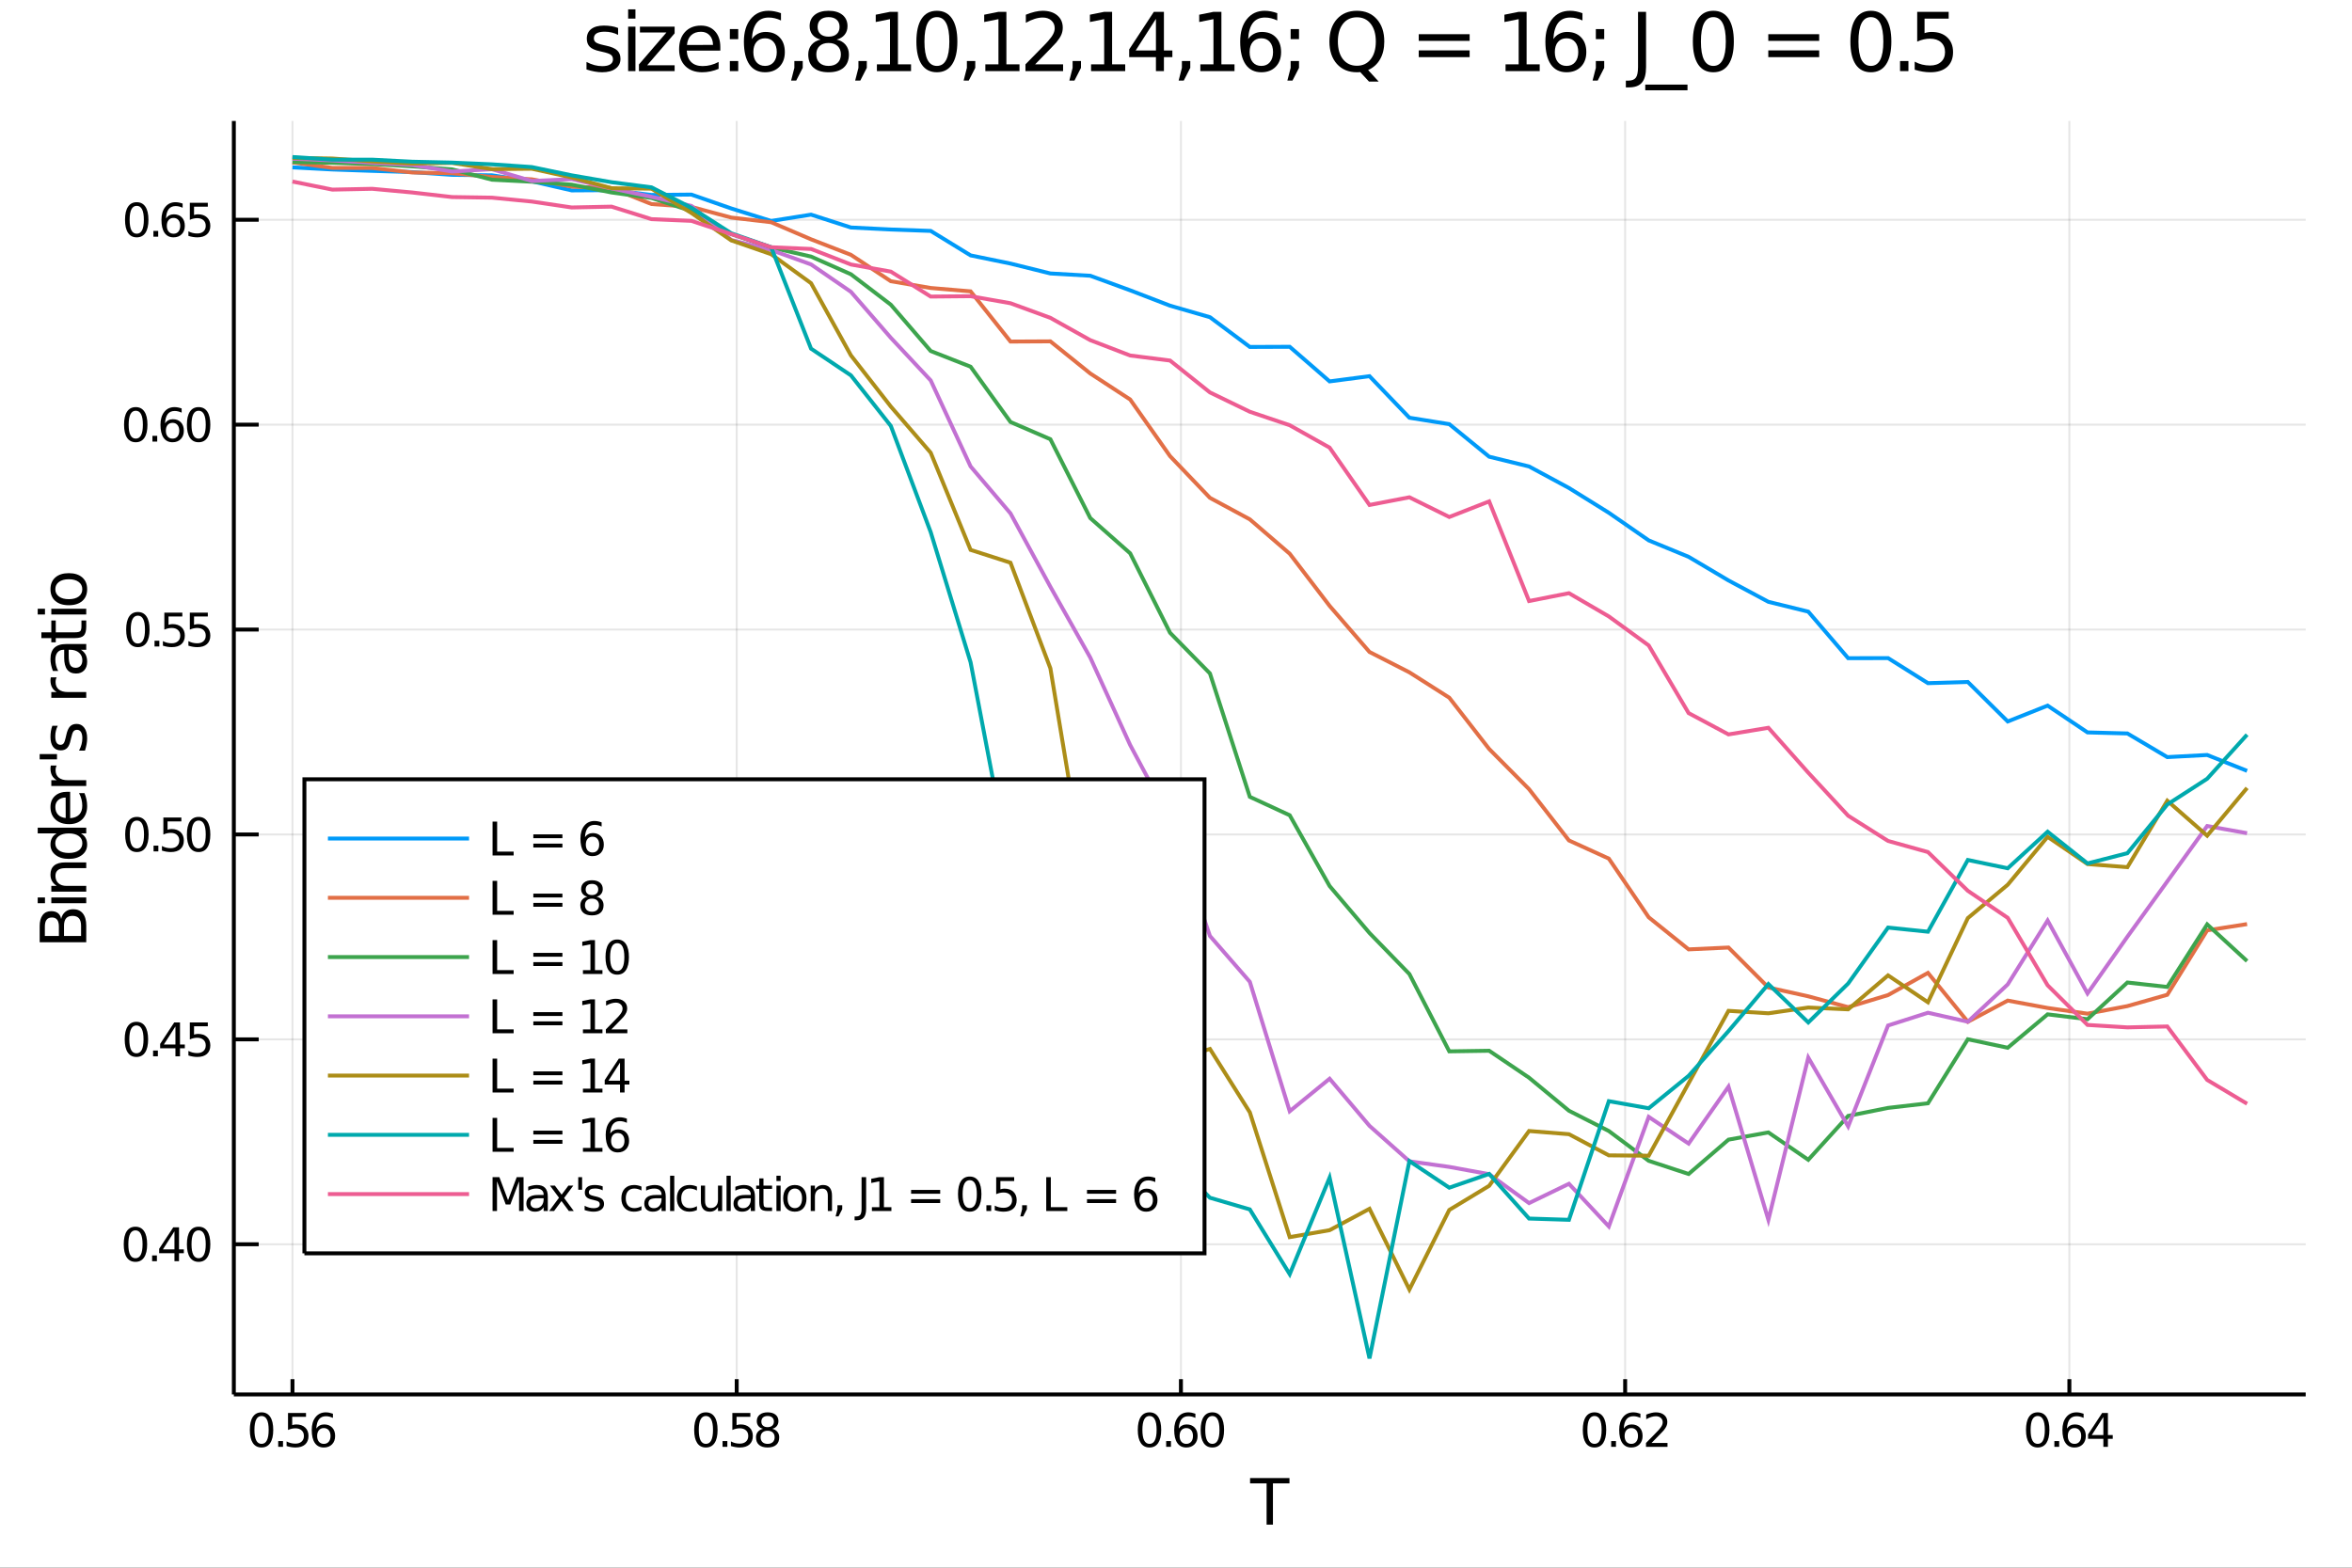 <?xml version="1.0" encoding="utf-8"?>
<svg xmlns="http://www.w3.org/2000/svg" xmlns:xlink="http://www.w3.org/1999/xlink" width="4800" height="3200" viewBox="0 0 19200 12800">
<rect x="0" y="0" width="19200" height="12800" fill="#333333" stroke="none"/>
<defs>
  <clipPath id="clip3400">
    <rect x="0" y="0" width="19200" height="12800"/>
  </clipPath>
</defs>
<path clip-path="url(#clip3400)" d="
M0 12800 L19200 12800 L19200 0 L0 0  Z
  " fill="#ffffff" fill-rule="evenodd" fill-opacity="1"/>
<defs>
  <clipPath id="clip3401">
    <rect x="3840" y="0" width="13441" height="12800"/>
  </clipPath>
</defs>
<path clip-path="url(#clip3400)" d="
M1908.93 11385.4 L18822 11385.4 L18822 987.777 L1908.93 987.777  Z
  " fill="#ffffff" fill-rule="evenodd" fill-opacity="1"/>
<defs>
  <clipPath id="clip3402">
    <rect x="1908" y="987" width="16914" height="10399"/>
  </clipPath>
</defs>
<polyline clip-path="url(#clip3402)" style="stroke:#000000; stroke-width:16; stroke-opacity:0.1; fill:none" points="
  2387.6,11385.4 2387.6,987.777 
  "/>
<polyline clip-path="url(#clip3402)" style="stroke:#000000; stroke-width:16; stroke-opacity:0.1; fill:none" points="
  6013.91,11385.4 6013.91,987.777 
  "/>
<polyline clip-path="url(#clip3402)" style="stroke:#000000; stroke-width:16; stroke-opacity:0.1; fill:none" points="
  9640.23,11385.4 9640.23,987.777 
  "/>
<polyline clip-path="url(#clip3402)" style="stroke:#000000; stroke-width:16; stroke-opacity:0.1; fill:none" points="
  13266.5,11385.4 13266.5,987.777 
  "/>
<polyline clip-path="url(#clip3402)" style="stroke:#000000; stroke-width:16; stroke-opacity:0.1; fill:none" points="
  16892.8,11385.4 16892.8,987.777 
  "/>
<polyline clip-path="url(#clip3402)" style="stroke:#000000; stroke-width:16; stroke-opacity:0.1; fill:none" points="
  1908.93,10159.3 18822,10159.3 
  "/>
<polyline clip-path="url(#clip3402)" style="stroke:#000000; stroke-width:16; stroke-opacity:0.1; fill:none" points="
  1908.93,8486.28 18822,8486.28 
  "/>
<polyline clip-path="url(#clip3402)" style="stroke:#000000; stroke-width:16; stroke-opacity:0.1; fill:none" points="
  1908.93,6813.29 18822,6813.29 
  "/>
<polyline clip-path="url(#clip3402)" style="stroke:#000000; stroke-width:16; stroke-opacity:0.1; fill:none" points="
  1908.93,5140.29 18822,5140.29 
  "/>
<polyline clip-path="url(#clip3402)" style="stroke:#000000; stroke-width:16; stroke-opacity:0.1; fill:none" points="
  1908.93,3467.29 18822,3467.29 
  "/>
<polyline clip-path="url(#clip3402)" style="stroke:#000000; stroke-width:16; stroke-opacity:0.1; fill:none" points="
  1908.93,1794.29 18822,1794.29 
  "/>
<polyline clip-path="url(#clip3400)" style="stroke:#000000; stroke-width:32; stroke-opacity:1; fill:none" points="
  1908.93,11385.4 18822,11385.4 
  "/>
<polyline clip-path="url(#clip3400)" style="stroke:#000000; stroke-width:32; stroke-opacity:1; fill:none" points="
  1908.93,11385.4 1908.93,987.777 
  "/>
<polyline clip-path="url(#clip3400)" style="stroke:#000000; stroke-width:32; stroke-opacity:1; fill:none" points="
  2387.6,11385.4 2387.6,11260.7 
  "/>
<polyline clip-path="url(#clip3400)" style="stroke:#000000; stroke-width:32; stroke-opacity:1; fill:none" points="
  6013.91,11385.4 6013.91,11260.7 
  "/>
<polyline clip-path="url(#clip3400)" style="stroke:#000000; stroke-width:32; stroke-opacity:1; fill:none" points="
  9640.23,11385.4 9640.23,11260.7 
  "/>
<polyline clip-path="url(#clip3400)" style="stroke:#000000; stroke-width:32; stroke-opacity:1; fill:none" points="
  13266.5,11385.4 13266.5,11260.7 
  "/>
<polyline clip-path="url(#clip3400)" style="stroke:#000000; stroke-width:32; stroke-opacity:1; fill:none" points="
  16892.8,11385.4 16892.8,11260.7 
  "/>
<polyline clip-path="url(#clip3400)" style="stroke:#000000; stroke-width:32; stroke-opacity:1; fill:none" points="
  1908.93,10159.3 2111.89,10159.3 
  "/>
<polyline clip-path="url(#clip3400)" style="stroke:#000000; stroke-width:32; stroke-opacity:1; fill:none" points="
  1908.93,8486.28 2111.89,8486.28 
  "/>
<polyline clip-path="url(#clip3400)" style="stroke:#000000; stroke-width:32; stroke-opacity:1; fill:none" points="
  1908.93,6813.29 2111.89,6813.29 
  "/>
<polyline clip-path="url(#clip3400)" style="stroke:#000000; stroke-width:32; stroke-opacity:1; fill:none" points="
  1908.93,5140.29 2111.89,5140.29 
  "/>
<polyline clip-path="url(#clip3400)" style="stroke:#000000; stroke-width:32; stroke-opacity:1; fill:none" points="
  1908.93,3467.29 2111.89,3467.29 
  "/>
<polyline clip-path="url(#clip3400)" style="stroke:#000000; stroke-width:32; stroke-opacity:1; fill:none" points="
  1908.93,1794.29 2111.89,1794.29 
  "/>
<path clip-path="url(#clip3400)" d="M 0 0 M2135.01 11561.4 Q2106.12 11561.4 2091.49 11589.9 Q2077.05 11618.2 2077.05 11675.3 Q2077.05 11732.1 2091.49 11760.6 Q2106.12 11789 2135.01 11789 Q2164.09 11789 2178.53 11760.6 Q2193.16 11732.1 2193.16 11675.3 Q2193.16 11618.2 2178.53 11589.9 Q2164.09 11561.4 2135.01 11561.4 M2135.01 11531.7 Q2181.49 11531.7 2205.94 11568.6 Q2230.57 11605.3 2230.57 11675.3 Q2230.57 11745.1 2205.94 11781.9 Q2181.49 11818.6 2135.01 11818.6 Q2088.53 11818.6 2063.9 11781.9 Q2039.46 11745.1 2039.46 11675.3 Q2039.46 11605.3 2063.9 11568.6 Q2088.53 11531.7 2135.01 11531.7 Z" fill="#000000" fill-rule="evenodd" fill-opacity="1" /><path clip-path="url(#clip3400)" d="M 0 0 M2271.12 11766.2 L2310.2 11766.2 L2310.2 11813.2 L2271.12 11813.2 L2271.12 11766.2 Z" fill="#000000" fill-rule="evenodd" fill-opacity="1" /><path clip-path="url(#clip3400)" d="M 0 0 M2351.12 11536.7 L2497.97 11536.7 L2497.97 11568.2 L2385.38 11568.2 L2385.38 11636 Q2393.53 11633.2 2401.68 11631.9 Q2409.82 11630.4 2417.97 11630.4 Q2464.27 11630.4 2491.31 11655.8 Q2518.34 11681.2 2518.34 11724.5 Q2518.34 11769.1 2490.56 11794 Q2462.79 11818.6 2412.23 11818.6 Q2394.82 11818.6 2376.68 11815.6 Q2358.71 11812.7 2339.45 11806.7 L2339.45 11769.1 Q2356.12 11778.2 2373.9 11782.7 Q2391.68 11787.1 2411.49 11787.1 Q2443.53 11787.1 2462.23 11770.3 Q2480.94 11753.4 2480.94 11724.5 Q2480.94 11695.6 2462.23 11678.8 Q2443.53 11661.9 2411.49 11661.9 Q2396.49 11661.9 2381.49 11665.3 Q2366.68 11668.6 2351.12 11675.6 L2351.12 11536.7 Z" fill="#000000" fill-rule="evenodd" fill-opacity="1" /><path clip-path="url(#clip3400)" d="M 0 0 M2643.53 11660.1 Q2618.34 11660.1 2603.53 11677.3 Q2588.9 11694.5 2588.9 11724.5 Q2588.9 11754.3 2603.53 11771.7 Q2618.34 11789 2643.53 11789 Q2668.71 11789 2683.34 11771.7 Q2698.16 11754.3 2698.16 11724.5 Q2698.16 11694.5 2683.34 11677.3 Q2668.71 11660.1 2643.53 11660.1 M2717.79 11542.8 L2717.79 11576.9 Q2703.71 11570.3 2689.27 11566.7 Q2675.01 11563.2 2660.93 11563.2 Q2623.9 11563.2 2604.27 11588.2 Q2584.82 11613.2 2582.05 11663.8 Q2592.97 11647.7 2609.45 11639.1 Q2625.93 11630.4 2645.75 11630.4 Q2687.42 11630.4 2711.49 11655.8 Q2735.75 11681 2735.75 11724.5 Q2735.75 11767.1 2710.56 11792.8 Q2685.38 11818.6 2643.53 11818.6 Q2595.56 11818.6 2570.19 11781.9 Q2544.82 11745.1 2544.82 11675.3 Q2544.82 11609.7 2575.93 11570.8 Q2607.05 11531.7 2659.45 11531.7 Q2673.53 11531.7 2687.79 11534.5 Q2702.23 11537.3 2717.79 11542.8 Z" fill="#000000" fill-rule="evenodd" fill-opacity="1" /><path clip-path="url(#clip3400)" d="M 0 0 M5762.34 11561.4 Q5733.45 11561.4 5718.82 11589.9 Q5704.38 11618.2 5704.38 11675.3 Q5704.38 11732.1 5718.82 11760.6 Q5733.45 11789 5762.34 11789 Q5791.42 11789 5805.86 11760.6 Q5820.49 11732.1 5820.49 11675.3 Q5820.49 11618.2 5805.86 11589.9 Q5791.42 11561.4 5762.34 11561.4 M5762.34 11531.7 Q5808.82 11531.7 5833.27 11568.6 Q5857.9 11605.3 5857.9 11675.3 Q5857.9 11745.1 5833.27 11781.9 Q5808.82 11818.6 5762.34 11818.6 Q5715.86 11818.6 5691.23 11781.9 Q5666.79 11745.1 5666.79 11675.3 Q5666.79 11605.3 5691.23 11568.6 Q5715.86 11531.7 5762.34 11531.7 Z" fill="#000000" fill-rule="evenodd" fill-opacity="1" /><path clip-path="url(#clip3400)" d="M 0 0 M5898.45 11766.2 L5937.53 11766.2 L5937.53 11813.2 L5898.45 11813.2 L5898.45 11766.2 Z" fill="#000000" fill-rule="evenodd" fill-opacity="1" /><path clip-path="url(#clip3400)" d="M 0 0 M5978.45 11536.7 L6125.3 11536.7 L6125.3 11568.2 L6012.71 11568.2 L6012.71 11636 Q6020.86 11633.2 6029.01 11631.9 Q6037.15 11630.4 6045.3 11630.4 Q6091.6 11630.4 6118.64 11655.8 Q6145.67 11681.2 6145.67 11724.5 Q6145.67 11769.1 6117.9 11794 Q6090.12 11818.6 6039.56 11818.6 Q6022.15 11818.6 6004.01 11815.6 Q5986.04 11812.7 5966.78 11806.7 L5966.78 11769.1 Q5983.45 11778.2 6001.23 11782.7 Q6019.01 11787.1 6038.82 11787.1 Q6070.86 11787.1 6089.56 11770.3 Q6108.27 11753.4 6108.27 11724.5 Q6108.27 11695.6 6089.56 11678.8 Q6070.86 11661.9 6038.82 11661.9 Q6023.82 11661.9 6008.82 11665.3 Q5994.01 11668.6 5978.45 11675.6 L5978.45 11536.7 Z" fill="#000000" fill-rule="evenodd" fill-opacity="1" /><path clip-path="url(#clip3400)" d="M 0 0 M6266.23 11681.9 Q6239.56 11681.9 6224.19 11696.2 Q6209.01 11710.4 6209.01 11735.4 Q6209.01 11760.4 6224.19 11774.7 Q6239.56 11789 6266.23 11789 Q6292.89 11789 6308.26 11774.7 Q6323.63 11760.3 6323.63 11735.4 Q6323.63 11710.4 6308.26 11696.2 Q6293.08 11681.9 6266.23 11681.9 M6228.82 11666 Q6204.75 11660.1 6191.23 11643.6 Q6177.89 11627.1 6177.89 11603.4 Q6177.89 11570.3 6201.41 11551 Q6225.12 11531.7 6266.23 11531.7 Q6307.52 11531.7 6331.04 11551 Q6354.56 11570.3 6354.56 11603.4 Q6354.56 11627.1 6341.04 11643.6 Q6327.71 11660.1 6303.82 11666 Q6330.86 11672.3 6345.86 11690.6 Q6361.04 11709 6361.04 11735.4 Q6361.04 11775.6 6336.41 11797.1 Q6311.97 11818.6 6266.23 11818.6 Q6220.49 11818.6 6195.86 11797.1 Q6171.41 11775.6 6171.41 11735.4 Q6171.41 11709 6186.6 11690.6 Q6201.78 11672.3 6228.82 11666 M6215.12 11606.9 Q6215.12 11628.4 6228.45 11640.4 Q6241.97 11652.5 6266.23 11652.5 Q6290.3 11652.5 6303.82 11640.4 Q6317.52 11628.4 6317.52 11606.9 Q6317.52 11585.4 6303.82 11573.4 Q6290.3 11561.4 6266.23 11561.4 Q6241.97 11561.4 6228.45 11573.4 Q6215.12 11585.4 6215.12 11606.9 Z" fill="#000000" fill-rule="evenodd" fill-opacity="1" /><path clip-path="url(#clip3400)" d="M 0 0 M9383.65 11561.4 Q9354.76 11561.4 9340.13 11589.9 Q9325.69 11618.2 9325.69 11675.3 Q9325.69 11732.1 9340.13 11760.6 Q9354.76 11789 9383.65 11789 Q9412.73 11789 9427.17 11760.6 Q9441.8 11732.1 9441.8 11675.3 Q9441.8 11618.2 9427.17 11589.9 Q9412.73 11561.4 9383.65 11561.4 M9383.65 11531.7 Q9430.13 11531.7 9454.58 11568.6 Q9479.21 11605.3 9479.21 11675.3 Q9479.21 11745.1 9454.58 11781.9 Q9430.13 11818.6 9383.65 11818.6 Q9337.17 11818.6 9312.54 11781.9 Q9288.1 11745.1 9288.1 11675.3 Q9288.1 11605.3 9312.54 11568.6 Q9337.17 11531.7 9383.65 11531.7 Z" fill="#000000" fill-rule="evenodd" fill-opacity="1" /><path clip-path="url(#clip3400)" d="M 0 0 M9519.76 11766.2 L9558.84 11766.2 L9558.84 11813.2 L9519.76 11813.2 L9519.76 11766.2 Z" fill="#000000" fill-rule="evenodd" fill-opacity="1" /><path clip-path="url(#clip3400)" d="M 0 0 M9684.02 11660.1 Q9658.84 11660.1 9644.02 11677.3 Q9629.39 11694.5 9629.39 11724.5 Q9629.39 11754.3 9644.02 11771.7 Q9658.84 11789 9684.02 11789 Q9709.21 11789 9723.84 11771.7 Q9738.65 11754.3 9738.65 11724.5 Q9738.65 11694.5 9723.84 11677.3 Q9709.21 11660.1 9684.02 11660.1 M9758.28 11542.8 L9758.28 11576.9 Q9744.21 11570.3 9729.76 11566.7 Q9715.5 11563.2 9701.43 11563.2 Q9664.39 11563.2 9644.76 11588.2 Q9625.32 11613.2 9622.54 11663.8 Q9633.47 11647.7 9649.95 11639.1 Q9666.43 11630.4 9686.24 11630.4 Q9727.91 11630.4 9751.98 11655.8 Q9776.24 11681 9776.24 11724.5 Q9776.24 11767.1 9751.06 11792.8 Q9725.87 11818.6 9684.02 11818.6 Q9636.06 11818.6 9610.69 11781.9 Q9585.32 11745.1 9585.32 11675.3 Q9585.32 11609.7 9616.43 11570.8 Q9647.54 11531.7 9699.95 11531.7 Q9714.02 11531.7 9728.28 11534.5 Q9742.73 11537.3 9758.28 11542.8 Z" fill="#000000" fill-rule="evenodd" fill-opacity="1" /><path clip-path="url(#clip3400)" d="M 0 0 M9896.8 11561.4 Q9867.91 11561.4 9853.28 11589.9 Q9838.84 11618.2 9838.84 11675.3 Q9838.84 11732.1 9853.28 11760.6 Q9867.91 11789 9896.8 11789 Q9925.87 11789 9940.32 11760.6 Q9954.95 11732.1 9954.95 11675.3 Q9954.95 11618.2 9940.32 11589.9 Q9925.87 11561.4 9896.8 11561.4 M9896.8 11531.7 Q9943.28 11531.7 9967.72 11568.6 Q9992.35 11605.3 9992.35 11675.3 Q9992.35 11745.1 9967.72 11781.9 Q9943.28 11818.6 9896.8 11818.6 Q9850.32 11818.6 9825.69 11781.9 Q9801.24 11745.1 9801.24 11675.3 Q9801.24 11605.3 9825.69 11568.6 Q9850.32 11531.7 9896.8 11531.7 Z" fill="#000000" fill-rule="evenodd" fill-opacity="1" /><path clip-path="url(#clip3400)" d="M 0 0 M13016.4 11561.4 Q12987.5 11561.4 12972.8 11589.9 Q12958.4 11618.2 12958.4 11675.3 Q12958.4 11732.1 12972.8 11760.6 Q12987.5 11789 13016.4 11789 Q13045.4 11789 13059.9 11760.6 Q13074.5 11732.1 13074.5 11675.3 Q13074.5 11618.2 13059.9 11589.9 Q13045.4 11561.4 13016.4 11561.4 M13016.4 11531.7 Q13062.8 11531.7 13087.3 11568.6 Q13111.9 11605.3 13111.9 11675.3 Q13111.9 11745.1 13087.3 11781.9 Q13062.8 11818.6 13016.4 11818.6 Q12969.9 11818.6 12945.2 11781.9 Q12920.8 11745.1 12920.8 11675.3 Q12920.8 11605.3 12945.2 11568.6 Q12969.9 11531.7 13016.4 11531.7 Z" fill="#000000" fill-rule="evenodd" fill-opacity="1" /><path clip-path="url(#clip3400)" d="M 0 0 M13152.5 11766.2 L13191.5 11766.2 L13191.5 11813.2 L13152.5 11813.2 L13152.5 11766.2 Z" fill="#000000" fill-rule="evenodd" fill-opacity="1" /><path clip-path="url(#clip3400)" d="M 0 0 M13316.7 11660.1 Q13291.5 11660.1 13276.7 11677.3 Q13262.1 11694.5 13262.1 11724.5 Q13262.1 11754.3 13276.7 11771.7 Q13291.5 11789 13316.7 11789 Q13341.9 11789 13356.5 11771.7 Q13371.4 11754.3 13371.4 11724.5 Q13371.4 11694.5 13356.5 11677.3 Q13341.9 11660.1 13316.7 11660.1 M13391 11542.8 L13391 11576.9 Q13376.9 11570.3 13362.5 11566.7 Q13348.2 11563.2 13334.1 11563.2 Q13297.1 11563.2 13277.5 11588.2 Q13258 11613.2 13255.2 11663.8 Q13266.2 11647.7 13282.6 11639.1 Q13299.1 11630.4 13318.9 11630.4 Q13360.6 11630.4 13384.7 11655.8 Q13408.9 11681 13408.9 11724.5 Q13408.9 11767.1 13383.8 11792.8 Q13358.6 11818.6 13316.7 11818.6 Q13268.8 11818.6 13243.4 11781.9 Q13218 11745.1 13218 11675.3 Q13218 11609.7 13249.1 11570.8 Q13280.2 11531.7 13332.6 11531.7 Q13346.7 11531.7 13361 11534.5 Q13375.4 11537.3 13391 11542.8 Z" fill="#000000" fill-rule="evenodd" fill-opacity="1" /><path clip-path="url(#clip3400)" d="M 0 0 M13481.7 11781.7 L13612.3 11781.7 L13612.3 11813.2 L13436.7 11813.2 L13436.7 11781.7 Q13458 11759.7 13494.7 11722.7 Q13531.5 11685.4 13541 11674.7 Q13558.9 11654.5 13566 11640.6 Q13573.2 11626.5 13573.2 11613 Q13573.2 11591 13557.6 11577.1 Q13542.3 11563.2 13517.5 11563.2 Q13499.9 11563.2 13480.2 11569.3 Q13460.8 11575.4 13438.6 11587.8 L13438.6 11550.1 Q13461.2 11541 13480.8 11536.4 Q13500.4 11531.7 13516.7 11531.7 Q13559.7 11531.7 13585.2 11553.2 Q13610.8 11574.7 13610.8 11610.6 Q13610.8 11627.7 13604.3 11643 Q13598 11658.2 13581.2 11679 Q13576.5 11684.3 13551.7 11710.1 Q13526.9 11735.6 13481.7 11781.7 Z" fill="#000000" fill-rule="evenodd" fill-opacity="1" /><path clip-path="url(#clip3400)" d="M 0 0 M16634.3 11561.4 Q16605.4 11561.4 16590.8 11589.9 Q16576.4 11618.2 16576.4 11675.3 Q16576.4 11732.1 16590.8 11760.6 Q16605.4 11789 16634.3 11789 Q16663.4 11789 16677.9 11760.6 Q16692.5 11732.1 16692.5 11675.3 Q16692.5 11618.2 16677.9 11589.9 Q16663.4 11561.4 16634.3 11561.4 M16634.3 11531.7 Q16680.8 11531.7 16705.3 11568.6 Q16729.9 11605.3 16729.9 11675.3 Q16729.9 11745.1 16705.3 11781.9 Q16680.8 11818.6 16634.3 11818.6 Q16587.9 11818.6 16563.2 11781.9 Q16538.8 11745.1 16538.8 11675.3 Q16538.8 11605.3 16563.2 11568.6 Q16587.9 11531.7 16634.3 11531.7 Z" fill="#000000" fill-rule="evenodd" fill-opacity="1" /><path clip-path="url(#clip3400)" d="M 0 0 M16770.4 11766.2 L16809.5 11766.2 L16809.5 11813.2 L16770.4 11813.2 L16770.4 11766.2 Z" fill="#000000" fill-rule="evenodd" fill-opacity="1" /><path clip-path="url(#clip3400)" d="M 0 0 M16934.7 11660.1 Q16909.5 11660.1 16894.7 11677.3 Q16880.1 11694.5 16880.1 11724.5 Q16880.1 11754.3 16894.7 11771.7 Q16909.5 11789 16934.7 11789 Q16959.9 11789 16974.5 11771.7 Q16989.3 11754.3 16989.3 11724.5 Q16989.3 11694.5 16974.5 11677.3 Q16959.9 11660.1 16934.7 11660.1 M17009 11542.8 L17009 11576.9 Q16994.9 11570.3 16980.4 11566.7 Q16966.2 11563.2 16952.1 11563.2 Q16915.1 11563.2 16895.4 11588.2 Q16876 11613.2 16873.2 11663.8 Q16884.1 11647.7 16900.6 11639.1 Q16917.1 11630.4 16936.9 11630.4 Q16978.6 11630.4 17002.7 11655.8 Q17026.9 11681 17026.9 11724.5 Q17026.9 11767.1 17001.7 11792.8 Q16976.6 11818.6 16934.7 11818.6 Q16886.7 11818.6 16861.4 11781.9 Q16836 11745.1 16836 11675.3 Q16836 11609.7 16867.1 11570.8 Q16898.2 11531.7 16950.6 11531.7 Q16964.7 11531.7 16979 11534.5 Q16993.4 11537.3 17009 11542.8 Z" fill="#000000" fill-rule="evenodd" fill-opacity="1" /><path clip-path="url(#clip3400)" d="M 0 0 M17170.3 11569.3 L17075.8 11716.9 L17170.3 11716.9 L17170.3 11569.3 M17160.4 11536.7 L17207.5 11536.7 L17207.5 11716.9 L17246.9 11716.9 L17246.9 11748 L17207.5 11748 L17207.5 11813.2 L17170.3 11813.2 L17170.3 11748 L17045.4 11748 L17045.4 11711.9 L17160.4 11536.7 Z" fill="#000000" fill-rule="evenodd" fill-opacity="1" /><path clip-path="url(#clip3400)" d="M 0 0 M1105.64 10045.7 Q1076.75 10045.7 1062.12 10074.2 Q1047.67 10102.5 1047.67 10159.6 Q1047.67 10216.4 1062.12 10244.9 Q1076.75 10273.3 1105.64 10273.3 Q1134.71 10273.3 1149.15 10244.9 Q1163.78 10216.4 1163.78 10159.6 Q1163.78 10102.5 1149.15 10074.2 Q1134.71 10045.7 1105.64 10045.7 M1105.64 10016 Q1152.12 10016 1176.56 10052.9 Q1201.19 10089.6 1201.19 10159.6 Q1201.19 10229.4 1176.56 10266.2 Q1152.12 10302.9 1105.64 10302.9 Q1059.16 10302.9 1034.53 10266.2 Q1010.08 10229.4 1010.08 10159.6 Q1010.08 10089.6 1034.53 10052.9 Q1059.16 10016 1105.64 10016 Z" fill="#000000" fill-rule="evenodd" fill-opacity="1" /><path clip-path="url(#clip3400)" d="M 0 0 M1241.75 10250.5 L1280.82 10250.5 L1280.82 10297.5 L1241.75 10297.5 L1241.75 10250.5 Z" fill="#000000" fill-rule="evenodd" fill-opacity="1" /><path clip-path="url(#clip3400)" d="M 0 0 M1424.15 10053.6 L1329.71 10201.2 L1424.15 10201.2 L1424.15 10053.6 M1414.34 10021 L1461.38 10021 L1461.38 10201.2 L1500.82 10201.2 L1500.82 10232.3 L1461.38 10232.3 L1461.38 10297.5 L1424.15 10297.5 L1424.15 10232.3 L1299.34 10232.3 L1299.34 10196.2 L1414.34 10021 Z" fill="#000000" fill-rule="evenodd" fill-opacity="1" /><path clip-path="url(#clip3400)" d="M 0 0 M1621.37 10045.7 Q1592.49 10045.7 1577.86 10074.2 Q1563.41 10102.5 1563.41 10159.6 Q1563.41 10216.4 1577.86 10244.9 Q1592.49 10273.3 1621.37 10273.3 Q1650.45 10273.3 1664.89 10244.9 Q1679.52 10216.4 1679.52 10159.6 Q1679.52 10102.5 1664.89 10074.2 Q1650.45 10045.7 1621.37 10045.7 M1621.37 10016 Q1667.86 10016 1692.3 10052.9 Q1716.93 10089.6 1716.93 10159.6 Q1716.93 10229.4 1692.3 10266.2 Q1667.86 10302.9 1621.37 10302.9 Q1574.89 10302.9 1550.26 10266.2 Q1525.82 10229.4 1525.82 10159.6 Q1525.82 10089.6 1550.26 10052.9 Q1574.89 10016 1621.37 10016 Z" fill="#000000" fill-rule="evenodd" fill-opacity="1" /><path clip-path="url(#clip3400)" d="M 0 0 M1113.6 8372.67 Q1084.71 8372.67 1070.08 8401.19 Q1055.64 8429.52 1055.64 8486.56 Q1055.64 8543.41 1070.08 8571.93 Q1084.71 8600.26 1113.6 8600.26 Q1142.67 8600.26 1157.12 8571.93 Q1171.75 8543.41 1171.75 8486.56 Q1171.75 8429.52 1157.12 8401.19 Q1142.67 8372.67 1113.6 8372.67 M1113.6 8343.04 Q1160.08 8343.04 1184.52 8379.9 Q1209.15 8416.56 1209.15 8486.56 Q1209.15 8556.38 1184.52 8593.23 Q1160.08 8629.89 1113.6 8629.89 Q1067.12 8629.89 1042.49 8593.23 Q1018.04 8556.38 1018.04 8486.56 Q1018.04 8416.56 1042.49 8379.9 Q1067.12 8343.04 1113.6 8343.04 Z" fill="#000000" fill-rule="evenodd" fill-opacity="1" /><path clip-path="url(#clip3400)" d="M 0 0 M1249.71 8577.49 L1288.78 8577.49 L1288.78 8624.52 L1249.71 8624.52 L1249.71 8577.49 Z" fill="#000000" fill-rule="evenodd" fill-opacity="1" /><path clip-path="url(#clip3400)" d="M 0 0 M1432.12 8380.64 L1337.67 8528.23 L1432.12 8528.23 L1432.12 8380.64 M1422.3 8348.04 L1469.34 8348.04 L1469.34 8528.23 L1508.78 8528.23 L1508.78 8559.34 L1469.34 8559.34 L1469.34 8624.52 L1432.12 8624.52 L1432.12 8559.34 L1307.3 8559.34 L1307.3 8523.23 L1422.3 8348.04 Z" fill="#000000" fill-rule="evenodd" fill-opacity="1" /><path clip-path="url(#clip3400)" d="M 0 0 M1549.71 8348.04 L1696.56 8348.04 L1696.56 8379.53 L1583.97 8379.53 L1583.97 8447.3 Q1592.12 8444.52 1600.26 8443.23 Q1608.41 8441.75 1616.56 8441.75 Q1662.86 8441.75 1689.89 8467.12 Q1716.93 8492.49 1716.93 8535.82 Q1716.93 8580.45 1689.15 8605.26 Q1661.37 8629.89 1610.82 8629.89 Q1593.41 8629.89 1575.26 8626.93 Q1557.3 8623.97 1538.04 8618.04 L1538.04 8580.45 Q1554.71 8589.52 1572.49 8593.97 Q1590.26 8598.41 1610.08 8598.41 Q1642.11 8598.41 1660.82 8581.56 Q1679.52 8564.71 1679.52 8535.82 Q1679.52 8506.93 1660.82 8490.08 Q1642.11 8473.23 1610.08 8473.23 Q1595.08 8473.23 1580.08 8476.56 Q1565.26 8479.89 1549.71 8486.93 L1549.71 8348.04 Z" fill="#000000" fill-rule="evenodd" fill-opacity="1" /><path clip-path="url(#clip3400)" d="M 0 0 M1117.49 6699.68 Q1088.6 6699.68 1073.97 6728.19 Q1059.53 6756.53 1059.53 6813.56 Q1059.53 6870.42 1073.97 6898.93 Q1088.6 6927.27 1117.49 6927.27 Q1146.56 6927.27 1161.01 6898.93 Q1175.64 6870.42 1175.64 6813.56 Q1175.64 6756.53 1161.01 6728.19 Q1146.56 6699.68 1117.49 6699.68 M1117.49 6670.05 Q1163.97 6670.05 1188.41 6706.9 Q1213.04 6743.56 1213.04 6813.56 Q1213.04 6883.38 1188.41 6920.23 Q1163.97 6956.9 1117.49 6956.9 Q1071.01 6956.9 1046.38 6920.23 Q1021.93 6883.38 1021.93 6813.56 Q1021.93 6743.56 1046.38 6706.9 Q1071.01 6670.05 1117.49 6670.05 Z" fill="#000000" fill-rule="evenodd" fill-opacity="1" /><path clip-path="url(#clip3400)" d="M 0 0 M1253.6 6904.49 L1292.67 6904.49 L1292.67 6951.53 L1253.6 6951.53 L1253.6 6904.49 Z" fill="#000000" fill-rule="evenodd" fill-opacity="1" /><path clip-path="url(#clip3400)" d="M 0 0 M1333.6 6675.05 L1480.45 6675.05 L1480.45 6706.53 L1367.86 6706.53 L1367.86 6774.31 Q1376.01 6771.53 1384.15 6770.23 Q1392.3 6768.75 1400.45 6768.75 Q1446.75 6768.75 1473.78 6794.12 Q1500.82 6819.49 1500.82 6862.82 Q1500.82 6907.45 1473.04 6932.27 Q1445.26 6956.9 1394.71 6956.9 Q1377.3 6956.9 1359.15 6953.93 Q1341.19 6950.97 1321.93 6945.05 L1321.93 6907.45 Q1338.6 6916.53 1356.38 6920.97 Q1374.15 6925.42 1393.97 6925.42 Q1426 6925.42 1444.71 6908.56 Q1463.41 6891.71 1463.41 6862.82 Q1463.41 6833.93 1444.71 6817.08 Q1426 6800.23 1393.97 6800.23 Q1378.97 6800.23 1363.97 6803.56 Q1349.15 6806.9 1333.6 6813.93 L1333.6 6675.05 Z" fill="#000000" fill-rule="evenodd" fill-opacity="1" /><path clip-path="url(#clip3400)" d="M 0 0 M1621.37 6699.68 Q1592.49 6699.68 1577.86 6728.19 Q1563.41 6756.53 1563.41 6813.56 Q1563.41 6870.42 1577.86 6898.93 Q1592.49 6927.27 1621.37 6927.27 Q1650.45 6927.27 1664.89 6898.93 Q1679.52 6870.42 1679.52 6813.56 Q1679.52 6756.53 1664.89 6728.19 Q1650.45 6699.68 1621.37 6699.68 M1621.37 6670.05 Q1667.86 6670.05 1692.3 6706.9 Q1716.93 6743.56 1716.93 6813.56 Q1716.93 6883.38 1692.3 6920.23 Q1667.86 6956.9 1621.37 6956.9 Q1574.89 6956.9 1550.26 6920.23 Q1525.82 6883.38 1525.82 6813.56 Q1525.82 6743.56 1550.26 6706.9 Q1574.89 6670.05 1621.37 6670.05 Z" fill="#000000" fill-rule="evenodd" fill-opacity="1" /><path clip-path="url(#clip3400)" d="M 0 0 M1125.45 5026.68 Q1096.56 5026.68 1081.93 5055.2 Q1067.49 5083.53 1067.49 5140.57 Q1067.49 5197.42 1081.93 5225.94 Q1096.56 5254.27 1125.45 5254.27 Q1154.52 5254.27 1168.97 5225.94 Q1183.6 5197.42 1183.6 5140.57 Q1183.6 5083.53 1168.97 5055.2 Q1154.52 5026.68 1125.45 5026.68 M1125.45 4997.05 Q1171.93 4997.05 1196.38 5033.9 Q1221.01 5070.57 1221.01 5140.57 Q1221.01 5210.38 1196.38 5247.23 Q1171.93 5283.9 1125.45 5283.9 Q1078.97 5283.9 1054.34 5247.23 Q1029.9 5210.38 1029.9 5140.57 Q1029.9 5070.57 1054.34 5033.9 Q1078.97 4997.05 1125.45 4997.05 Z" fill="#000000" fill-rule="evenodd" fill-opacity="1" /><path clip-path="url(#clip3400)" d="M 0 0 M1261.56 5231.49 L1300.64 5231.49 L1300.64 5278.53 L1261.56 5278.53 L1261.56 5231.49 Z" fill="#000000" fill-rule="evenodd" fill-opacity="1" /><path clip-path="url(#clip3400)" d="M 0 0 M1341.56 5002.05 L1488.41 5002.05 L1488.41 5033.53 L1375.82 5033.53 L1375.82 5101.31 Q1383.97 5098.53 1392.12 5097.23 Q1400.26 5095.75 1408.41 5095.75 Q1454.71 5095.75 1481.75 5121.12 Q1508.78 5146.49 1508.78 5189.83 Q1508.78 5234.46 1481 5259.27 Q1453.23 5283.9 1402.67 5283.9 Q1385.26 5283.9 1367.12 5280.94 Q1349.15 5277.97 1329.89 5272.05 L1329.89 5234.46 Q1346.56 5243.53 1364.34 5247.97 Q1382.12 5252.42 1401.93 5252.42 Q1433.97 5252.42 1452.67 5235.57 Q1471.38 5218.71 1471.38 5189.83 Q1471.38 5160.94 1452.67 5144.09 Q1433.97 5127.23 1401.93 5127.23 Q1386.93 5127.23 1371.93 5130.57 Q1357.12 5133.9 1341.56 5140.94 L1341.56 5002.05 Z" fill="#000000" fill-rule="evenodd" fill-opacity="1" /><path clip-path="url(#clip3400)" d="M 0 0 M1549.71 5002.05 L1696.56 5002.05 L1696.56 5033.53 L1583.97 5033.53 L1583.97 5101.31 Q1592.12 5098.53 1600.26 5097.23 Q1608.41 5095.75 1616.56 5095.75 Q1662.86 5095.75 1689.89 5121.12 Q1716.93 5146.49 1716.93 5189.83 Q1716.93 5234.46 1689.15 5259.27 Q1661.37 5283.9 1610.82 5283.9 Q1593.41 5283.9 1575.26 5280.94 Q1557.3 5277.97 1538.04 5272.05 L1538.04 5234.46 Q1554.71 5243.53 1572.49 5247.97 Q1590.26 5252.42 1610.08 5252.42 Q1642.11 5252.42 1660.82 5235.57 Q1679.52 5218.71 1679.52 5189.83 Q1679.52 5160.94 1660.82 5144.09 Q1642.11 5127.23 1610.08 5127.23 Q1595.08 5127.23 1580.08 5130.57 Q1565.26 5133.9 1549.71 5140.94 L1549.71 5002.05 Z" fill="#000000" fill-rule="evenodd" fill-opacity="1" /><path clip-path="url(#clip3400)" d="M 0 0 M1108.23 3353.68 Q1079.34 3353.68 1064.71 3382.2 Q1050.27 3410.53 1050.27 3467.57 Q1050.27 3524.42 1064.71 3552.94 Q1079.34 3581.27 1108.23 3581.27 Q1137.3 3581.27 1151.75 3552.94 Q1166.38 3524.42 1166.38 3467.57 Q1166.38 3410.53 1151.75 3382.2 Q1137.3 3353.68 1108.23 3353.68 M1108.23 3324.05 Q1154.71 3324.05 1179.15 3360.9 Q1203.78 3397.57 1203.78 3467.57 Q1203.78 3537.38 1179.15 3574.24 Q1154.71 3610.9 1108.23 3610.9 Q1061.75 3610.9 1037.12 3574.24 Q1012.67 3537.38 1012.67 3467.57 Q1012.67 3397.57 1037.12 3360.9 Q1061.75 3324.05 1108.23 3324.05 Z" fill="#000000" fill-rule="evenodd" fill-opacity="1" /><path clip-path="url(#clip3400)" d="M 0 0 M1244.34 3558.5 L1283.41 3558.5 L1283.41 3605.53 L1244.34 3605.53 L1244.34 3558.5 Z" fill="#000000" fill-rule="evenodd" fill-opacity="1" /><path clip-path="url(#clip3400)" d="M 0 0 M1408.6 3452.38 Q1383.41 3452.38 1368.6 3469.61 Q1353.97 3486.83 1353.97 3516.83 Q1353.97 3546.64 1368.6 3564.05 Q1383.41 3581.27 1408.6 3581.27 Q1433.78 3581.27 1448.41 3564.05 Q1463.23 3546.64 1463.23 3516.83 Q1463.23 3486.83 1448.41 3469.61 Q1433.78 3452.38 1408.6 3452.38 M1482.86 3335.16 L1482.86 3369.24 Q1468.78 3362.57 1454.34 3359.05 Q1440.08 3355.53 1426 3355.53 Q1388.97 3355.53 1369.34 3380.53 Q1349.89 3405.53 1347.12 3456.09 Q1358.04 3439.98 1374.52 3431.46 Q1391.01 3422.76 1410.82 3422.76 Q1452.49 3422.76 1476.56 3448.13 Q1500.82 3473.31 1500.82 3516.83 Q1500.82 3559.42 1475.63 3585.16 Q1450.45 3610.9 1408.6 3610.9 Q1360.63 3610.9 1335.26 3574.24 Q1309.89 3537.38 1309.89 3467.57 Q1309.89 3402.01 1341.01 3363.13 Q1372.12 3324.05 1424.52 3324.05 Q1438.6 3324.05 1452.86 3326.83 Q1467.3 3329.61 1482.86 3335.16 Z" fill="#000000" fill-rule="evenodd" fill-opacity="1" /><path clip-path="url(#clip3400)" d="M 0 0 M1621.37 3353.68 Q1592.49 3353.68 1577.86 3382.2 Q1563.41 3410.53 1563.41 3467.57 Q1563.41 3524.42 1577.86 3552.94 Q1592.49 3581.27 1621.37 3581.27 Q1650.45 3581.27 1664.89 3552.94 Q1679.52 3524.42 1679.52 3467.57 Q1679.52 3410.53 1664.89 3382.2 Q1650.45 3353.68 1621.37 3353.68 M1621.37 3324.05 Q1667.86 3324.05 1692.3 3360.9 Q1716.93 3397.57 1716.93 3467.57 Q1716.93 3537.38 1692.3 3574.24 Q1667.86 3610.9 1621.37 3610.9 Q1574.89 3610.9 1550.26 3574.24 Q1525.82 3537.38 1525.82 3467.57 Q1525.82 3397.57 1550.26 3360.9 Q1574.89 3324.05 1621.37 3324.05 Z" fill="#000000" fill-rule="evenodd" fill-opacity="1" /><path clip-path="url(#clip3400)" d="M 0 0 M1116.19 1680.68 Q1087.3 1680.68 1072.67 1709.2 Q1058.23 1737.54 1058.23 1794.57 Q1058.23 1851.42 1072.67 1879.94 Q1087.3 1908.28 1116.19 1908.28 Q1145.27 1908.28 1159.71 1879.94 Q1174.34 1851.42 1174.34 1794.57 Q1174.34 1737.54 1159.71 1709.2 Q1145.27 1680.68 1116.19 1680.68 M1116.19 1651.05 Q1162.67 1651.05 1187.12 1687.91 Q1211.75 1724.57 1211.75 1794.57 Q1211.75 1864.39 1187.12 1901.24 Q1162.67 1937.91 1116.19 1937.91 Q1069.71 1937.91 1045.08 1901.24 Q1020.64 1864.39 1020.64 1794.57 Q1020.64 1724.57 1045.08 1687.91 Q1069.71 1651.05 1116.19 1651.05 Z" fill="#000000" fill-rule="evenodd" fill-opacity="1" /><path clip-path="url(#clip3400)" d="M 0 0 M1252.3 1885.5 L1291.38 1885.5 L1291.38 1932.53 L1252.3 1932.53 L1252.3 1885.5 Z" fill="#000000" fill-rule="evenodd" fill-opacity="1" /><path clip-path="url(#clip3400)" d="M 0 0 M1416.56 1779.39 Q1391.38 1779.39 1376.56 1796.61 Q1361.93 1813.83 1361.93 1843.83 Q1361.93 1873.65 1376.56 1891.05 Q1391.38 1908.28 1416.56 1908.28 Q1441.75 1908.28 1456.38 1891.05 Q1471.19 1873.65 1471.19 1843.83 Q1471.19 1813.83 1456.38 1796.61 Q1441.75 1779.39 1416.56 1779.39 M1490.82 1662.17 L1490.82 1696.24 Q1476.75 1689.57 1462.3 1686.05 Q1448.04 1682.54 1433.97 1682.54 Q1396.93 1682.54 1377.3 1707.54 Q1357.86 1732.54 1355.08 1783.09 Q1366.01 1766.98 1382.49 1758.46 Q1398.97 1749.76 1418.78 1749.76 Q1460.45 1749.76 1484.52 1775.13 Q1508.78 1800.31 1508.78 1843.83 Q1508.78 1886.42 1483.6 1912.16 Q1458.41 1937.91 1416.56 1937.91 Q1368.6 1937.91 1343.23 1901.24 Q1317.86 1864.39 1317.86 1794.57 Q1317.86 1729.02 1348.97 1690.13 Q1380.08 1651.05 1432.49 1651.05 Q1446.56 1651.05 1460.82 1653.83 Q1475.26 1656.61 1490.82 1662.17 Z" fill="#000000" fill-rule="evenodd" fill-opacity="1" /><path clip-path="url(#clip3400)" d="M 0 0 M1549.71 1656.05 L1696.56 1656.05 L1696.56 1687.54 L1583.97 1687.54 L1583.97 1755.31 Q1592.12 1752.54 1600.26 1751.24 Q1608.41 1749.76 1616.56 1749.76 Q1662.86 1749.76 1689.89 1775.13 Q1716.93 1800.5 1716.93 1843.83 Q1716.93 1888.46 1689.15 1913.28 Q1661.37 1937.91 1610.82 1937.91 Q1593.41 1937.91 1575.26 1934.94 Q1557.3 1931.98 1538.04 1926.05 L1538.04 1888.46 Q1554.71 1897.54 1572.49 1901.98 Q1590.26 1906.42 1610.08 1906.42 Q1642.11 1906.42 1660.82 1889.57 Q1679.52 1872.72 1679.52 1843.83 Q1679.52 1814.94 1660.82 1798.09 Q1642.11 1781.24 1610.08 1781.24 Q1595.08 1781.24 1580.08 1784.57 Q1565.26 1787.91 1549.71 1794.94 L1549.71 1656.05 Z" fill="#000000" fill-rule="evenodd" fill-opacity="1" /><path clip-path="url(#clip3400)" d="M 0 0 M5045.68 228.341 L5045.68 284.73 Q5020.4 271.767 4993.18 265.286 Q4965.96 258.804 4936.79 258.804 Q4892.39 258.804 4870.03 272.415 Q4847.99 286.026 4847.99 313.248 Q4847.99 333.989 4863.87 345.98 Q4879.75 357.646 4927.72 368.341 L4948.13 372.878 Q5011.65 386.489 5038.23 411.442 Q5065.12 436.072 5065.12 480.47 Q5065.12 531.025 5024.94 560.516 Q4985.08 590.006 4915.08 590.006 Q4885.91 590.006 4854.15 584.173 Q4822.72 578.664 4787.72 567.321 L4787.72 505.747 Q4820.77 522.923 4852.86 531.673 Q4884.94 540.099 4916.37 540.099 Q4958.5 540.099 4981.19 525.84 Q5003.87 511.257 5003.87 485.007 Q5003.87 460.701 4987.35 447.738 Q4971.14 434.775 4915.73 422.785 L4894.99 417.924 Q4839.57 406.257 4814.94 382.276 Q4790.31 357.97 4790.31 315.841 Q4790.31 264.637 4826.61 236.767 Q4862.9 208.897 4929.66 208.897 Q4962.72 208.897 4991.88 213.758 Q5021.05 218.619 5045.68 228.341 Z" fill="#000000" fill-rule="evenodd" fill-opacity="1" /><path clip-path="url(#clip3400)" d="M 0 0 M5127.67 217.647 L5187.3 217.647 L5187.3 580.608 L5127.67 580.608 L5127.67 217.647 M5127.67 76.351 L5187.3 76.351 L5187.3 151.86 L5127.67 151.86 L5127.67 76.351 Z" fill="#000000" fill-rule="evenodd" fill-opacity="1" /><path clip-path="url(#clip3400)" d="M 0 0 M5223.92 217.647 L5507.16 217.647 L5507.16 272.091 L5282.9 532.969 L5507.16 532.969 L5507.16 580.608 L5215.82 580.608 L5215.82 526.164 L5440.07 265.286 L5223.92 265.286 L5223.92 217.647 Z" fill="#000000" fill-rule="evenodd" fill-opacity="1" /><path clip-path="url(#clip3400)" d="M 0 0 M5880.17 384.22 L5880.17 413.387 L5606 413.387 Q5609.89 474.96 5642.94 507.368 Q5676.32 539.451 5735.63 539.451 Q5769.98 539.451 5802.06 531.025 Q5834.47 522.599 5866.23 505.747 L5866.23 562.136 Q5834.15 575.747 5800.44 582.877 Q5766.74 590.006 5732.06 590.006 Q5645.21 590.006 5594.33 539.451 Q5543.78 488.896 5543.78 402.692 Q5543.78 313.572 5591.74 261.397 Q5640.03 208.897 5721.69 208.897 Q5794.93 208.897 5837.39 256.212 Q5880.17 303.202 5880.17 384.22 M5820.54 366.72 Q5819.89 317.785 5792.99 288.619 Q5766.42 259.452 5722.34 259.452 Q5672.43 259.452 5642.3 287.647 Q5612.48 315.841 5607.94 367.044 L5820.54 366.72 Z" fill="#000000" fill-rule="evenodd" fill-opacity="1" /><path clip-path="url(#clip3400)" d="M 0 0 M5957.94 498.294 L6026.32 498.294 L6026.32 580.608 L5957.94 580.608 L5957.94 498.294 M5957.94 237.415 L6026.32 237.415 L6026.32 319.73 L5957.94 319.73 L5957.94 237.415 Z" fill="#000000" fill-rule="evenodd" fill-opacity="1" /><path clip-path="url(#clip3400)" d="M 0 0 M6245.39 312.6 Q6201.32 312.6 6175.39 342.739 Q6149.79 372.878 6149.79 425.377 Q6149.79 477.553 6175.39 508.016 Q6201.32 538.155 6245.39 538.155 Q6289.47 538.155 6315.07 508.016 Q6341 477.553 6341 425.377 Q6341 372.878 6315.07 342.739 Q6289.47 312.6 6245.39 312.6 M6375.35 107.462 L6375.35 167.092 Q6350.72 155.425 6325.44 149.268 Q6300.49 143.11 6275.86 143.11 Q6211.04 143.11 6176.69 186.86 Q6142.66 230.61 6137.8 319.082 Q6156.92 290.887 6185.77 275.98 Q6214.61 260.749 6249.28 260.749 Q6322.2 260.749 6364.33 305.147 Q6406.78 349.22 6406.78 425.377 Q6406.78 499.914 6362.71 544.96 Q6318.63 590.006 6245.39 590.006 Q6161.46 590.006 6117.06 525.84 Q6072.66 461.349 6072.66 339.174 Q6072.66 224.453 6127.11 156.397 Q6181.55 88.018 6273.26 88.018 Q6297.89 88.018 6322.85 92.879 Q6348.13 97.74 6375.35 107.462 Z" fill="#000000" fill-rule="evenodd" fill-opacity="1" /><path clip-path="url(#clip3400)" d="M 0 0 M6484.56 498.294 L6552.94 498.294 L6552.94 554.034 L6499.79 657.737 L6457.99 657.737 L6484.56 554.034 L6484.56 498.294 Z" fill="#000000" fill-rule="evenodd" fill-opacity="1" /><path clip-path="url(#clip3400)" d="M 0 0 M6763.91 350.841 Q6717.24 350.841 6690.35 375.794 Q6663.77 400.748 6663.77 444.498 Q6663.77 488.247 6690.35 513.201 Q6717.24 538.155 6763.91 538.155 Q6810.58 538.155 6837.47 513.201 Q6864.37 487.923 6864.37 444.498 Q6864.37 400.748 6837.47 375.794 Q6810.9 350.841 6763.91 350.841 M6698.45 322.97 Q6656.32 312.6 6632.66 283.758 Q6609.33 254.915 6609.33 213.434 Q6609.33 155.425 6650.49 121.722 Q6691.97 88.018 6763.91 88.018 Q6836.18 88.018 6877.34 121.722 Q6918.49 155.425 6918.49 213.434 Q6918.49 254.915 6894.84 283.758 Q6871.5 312.6 6829.7 322.97 Q6877.01 333.989 6903.26 366.072 Q6929.84 398.155 6929.84 444.498 Q6929.84 514.821 6886.73 552.414 Q6843.96 590.006 6763.91 590.006 Q6683.86 590.006 6640.76 552.414 Q6597.99 514.821 6597.99 444.498 Q6597.99 398.155 6624.56 366.072 Q6651.13 333.989 6698.45 322.97 M6674.47 219.591 Q6674.47 257.184 6697.8 278.249 Q6721.46 299.313 6763.91 299.313 Q6806.04 299.313 6829.7 278.249 Q6853.68 257.184 6853.68 219.591 Q6853.68 181.999 6829.7 160.934 Q6806.04 139.87 6763.91 139.87 Q6721.46 139.87 6697.8 160.934 Q6674.47 181.999 6674.47 219.591 Z" fill="#000000" fill-rule="evenodd" fill-opacity="1" /><path clip-path="url(#clip3400)" d="M 0 0 M7007.61 498.294 L7075.99 498.294 L7075.99 554.034 L7022.84 657.737 L6981.04 657.737 L7007.61 554.034 L7007.61 498.294 Z" fill="#000000" fill-rule="evenodd" fill-opacity="1" /><path clip-path="url(#clip3400)" d="M 0 0 M7158.31 525.516 L7265.25 525.516 L7265.25 156.397 L7148.91 179.731 L7148.91 120.101 L7264.6 96.768 L7330.06 96.768 L7330.06 525.516 L7437.01 525.516 L7437.01 580.608 L7158.31 580.608 L7158.31 525.516 Z" fill="#000000" fill-rule="evenodd" fill-opacity="1" /><path clip-path="url(#clip3400)" d="M 0 0 M7647.98 139.87 Q7597.42 139.87 7571.82 189.777 Q7546.55 239.36 7546.55 339.174 Q7546.55 438.664 7571.82 488.571 Q7597.42 538.155 7647.98 538.155 Q7698.86 538.155 7724.14 488.571 Q7749.74 438.664 7749.74 339.174 Q7749.74 239.36 7724.14 189.777 Q7698.86 139.87 7647.98 139.87 M7647.98 88.018 Q7729.32 88.018 7772.1 152.508 Q7815.2 216.675 7815.2 339.174 Q7815.2 461.349 7772.1 525.84 Q7729.32 590.006 7647.98 590.006 Q7566.64 590.006 7523.54 525.84 Q7480.76 461.349 7480.76 339.174 Q7480.76 216.675 7523.54 152.508 Q7566.64 88.018 7647.98 88.018 Z" fill="#000000" fill-rule="evenodd" fill-opacity="1" /><path clip-path="url(#clip3400)" d="M 0 0 M7892.98 498.294 L7961.36 498.294 L7961.36 554.034 L7908.21 657.737 L7866.4 657.737 L7892.98 554.034 L7892.98 498.294 Z" fill="#000000" fill-rule="evenodd" fill-opacity="1" /><path clip-path="url(#clip3400)" d="M 0 0 M8043.67 525.516 L8150.62 525.516 L8150.62 156.397 L8034.27 179.731 L8034.27 120.101 L8149.97 96.768 L8215.43 96.768 L8215.43 525.516 L8322.37 525.516 L8322.37 580.608 L8043.67 580.608 L8043.67 525.516 Z" fill="#000000" fill-rule="evenodd" fill-opacity="1" /><path clip-path="url(#clip3400)" d="M 0 0 M8449.73 525.516 L8678.21 525.516 L8678.21 580.608 L8370.99 580.608 L8370.99 525.516 Q8408.25 486.951 8472.42 422.137 Q8536.91 356.998 8553.44 338.202 Q8584.87 302.878 8597.19 278.573 Q8609.83 253.943 8609.83 230.286 Q8609.83 191.721 8582.6 167.416 Q8555.71 143.11 8512.28 143.11 Q8481.49 143.11 8447.14 153.805 Q8413.11 164.499 8374.23 186.212 L8374.23 120.101 Q8413.76 104.222 8448.11 96.12 Q8482.47 88.018 8510.98 88.018 Q8586.17 88.018 8630.89 125.61 Q8675.61 163.203 8675.61 226.073 Q8675.61 255.888 8664.27 282.786 Q8653.25 309.359 8623.76 345.656 Q8615.66 355.054 8572.23 400.1 Q8528.81 444.822 8449.73 525.516 Z" fill="#000000" fill-rule="evenodd" fill-opacity="1" /><path clip-path="url(#clip3400)" d="M 0 0 M8755.98 498.294 L8824.36 498.294 L8824.36 554.034 L8771.21 657.737 L8729.41 657.737 L8755.98 554.034 L8755.98 498.294 Z" fill="#000000" fill-rule="evenodd" fill-opacity="1" /><path clip-path="url(#clip3400)" d="M 0 0 M8906.68 525.516 L9013.62 525.516 L9013.62 156.397 L8897.28 179.731 L8897.28 120.101 L9012.97 96.768 L9078.43 96.768 L9078.43 525.516 L9185.38 525.516 L9185.38 580.608 L8906.68 580.608 L8906.68 525.516 Z" fill="#000000" fill-rule="evenodd" fill-opacity="1" /><path clip-path="url(#clip3400)" d="M 0 0 M9436.21 153.805 L9270.93 412.09 L9436.21 412.09 L9436.21 153.805 M9419.04 96.768 L9501.35 96.768 L9501.35 412.09 L9570.38 412.09 L9570.38 466.535 L9501.35 466.535 L9501.35 580.608 L9436.21 580.608 L9436.21 466.535 L9217.79 466.535 L9217.79 403.34 L9419.04 96.768 Z" fill="#000000" fill-rule="evenodd" fill-opacity="1" /><path clip-path="url(#clip3400)" d="M 0 0 M9648.15 498.294 L9716.53 498.294 L9716.53 554.034 L9663.39 657.737 L9621.58 657.737 L9648.15 554.034 L9648.15 498.294 Z" fill="#000000" fill-rule="evenodd" fill-opacity="1" /><path clip-path="url(#clip3400)" d="M 0 0 M9798.85 525.516 L9905.79 525.516 L9905.79 156.397 L9789.45 179.731 L9789.45 120.101 L9905.14 96.768 L9970.61 96.768 L9970.61 525.516 L10077.6 525.516 L10077.6 580.608 L9798.85 580.608 L9798.85 525.516 Z" fill="#000000" fill-rule="evenodd" fill-opacity="1" /><path clip-path="url(#clip3400)" d="M 0 0 M10296.6 312.6 Q10252.5 312.6 10226.6 342.739 Q10201 372.878 10201 425.377 Q10201 477.553 10226.6 508.016 Q10252.5 538.155 10296.6 538.155 Q10340.7 538.155 10366.3 508.016 Q10392.2 477.553 10392.2 425.377 Q10392.2 372.878 10366.3 342.739 Q10340.7 312.6 10296.6 312.6 M10426.6 107.462 L10426.6 167.092 Q10401.9 155.425 10376.7 149.268 Q10351.7 143.11 10327.1 143.11 Q10262.3 143.11 10227.9 186.86 Q10193.9 230.61 10189 319.082 Q10208.2 290.887 10237 275.98 Q10265.8 260.749 10300.5 260.749 Q10373.4 260.749 10415.6 305.147 Q10458 349.22 10458 425.377 Q10458 499.914 10413.9 544.96 Q10369.9 590.006 10296.6 590.006 Q10212.7 590.006 10168.3 525.84 Q10123.9 461.349 10123.9 339.174 Q10123.9 224.453 10178.3 156.397 Q10232.8 88.018 10324.5 88.018 Q10349.1 88.018 10374.1 92.879 Q10399.4 97.74 10426.6 107.462 Z" fill="#000000" fill-rule="evenodd" fill-opacity="1" /><path clip-path="url(#clip3400)" d="M 0 0 M10535.8 237.415 L10604.2 237.415 L10604.2 319.73 L10535.8 319.73 L10535.8 237.415 M10535.8 498.294 L10604.2 498.294 L10604.2 554.034 L10551 657.737 L10509.2 657.737 L10535.8 554.034 L10535.8 498.294 Z" fill="#000000" fill-rule="evenodd" fill-opacity="1" /><path clip-path="url(#clip3400)" d="M 0 0 M11076.7 141.166 Q11005.4 141.166 10963.2 194.314 Q10921.4 247.462 10921.4 339.174 Q10921.4 430.563 10963.2 483.71 Q11005.4 536.858 11076.7 536.858 Q11148 536.858 11189.4 483.71 Q11231.2 430.563 11231.2 339.174 Q11231.2 247.462 11189.4 194.314 Q11148 141.166 11076.7 141.166 M11168.4 571.858 L11254.6 666.163 L11175.5 666.163 L11103.9 588.71 Q11093.2 589.358 11087.4 589.682 Q11081.9 590.006 11076.7 590.006 Q10974.6 590.006 10913.3 521.951 Q10852.4 453.572 10852.4 339.174 Q10852.4 224.453 10913.3 156.397 Q10974.6 88.018 11076.7 88.018 Q11178.4 88.018 11239.3 156.397 Q11300.3 224.453 11300.3 339.174 Q11300.3 423.433 11266.2 483.386 Q11232.5 543.34 11168.4 571.858 Z" fill="#000000" fill-rule="evenodd" fill-opacity="1" /><path clip-path="url(#clip3400)" d="M 0 0 M11581.6 279.221 L11997 279.221 L11997 333.665 L11581.6 333.665 L11581.6 279.221 M11581.6 411.442 L11997 411.442 L11997 466.535 L11581.6 466.535 L11581.6 411.442 Z" fill="#000000" fill-rule="evenodd" fill-opacity="1" /><path clip-path="url(#clip3400)" d="M 0 0 M12290.3 525.516 L12397.3 525.516 L12397.3 156.397 L12280.9 179.731 L12280.9 120.101 L12396.6 96.768 L12462.1 96.768 L12462.1 525.516 L12569 525.516 L12569 580.608 L12290.3 580.608 L12290.3 525.516 Z" fill="#000000" fill-rule="evenodd" fill-opacity="1" /><path clip-path="url(#clip3400)" d="M 0 0 M12788.1 312.6 Q12744 312.6 12718.1 342.739 Q12692.5 372.878 12692.5 425.377 Q12692.5 477.553 12718.1 508.016 Q12744 538.155 12788.1 538.155 Q12832.2 538.155 12857.8 508.016 Q12883.7 477.553 12883.7 425.377 Q12883.7 372.878 12857.8 342.739 Q12832.2 312.6 12788.1 312.6 M12918 107.462 L12918 167.092 Q12893.4 155.425 12868.1 149.268 Q12843.2 143.11 12818.6 143.11 Q12753.7 143.11 12719.4 186.86 Q12685.4 230.61 12680.5 319.082 Q12699.6 290.887 12728.5 275.98 Q12757.3 260.749 12792 260.749 Q12864.9 260.749 12907 305.147 Q12949.5 349.22 12949.5 425.377 Q12949.5 499.914 12905.4 544.96 Q12861.3 590.006 12788.1 590.006 Q12704.2 590.006 12659.8 525.84 Q12615.4 461.349 12615.4 339.174 Q12615.4 224.453 12669.8 156.397 Q12724.2 88.018 12816 88.018 Q12840.6 88.018 12865.5 92.879 Q12890.8 97.74 12918 107.462 Z" fill="#000000" fill-rule="evenodd" fill-opacity="1" /><path clip-path="url(#clip3400)" d="M 0 0 M13027.3 237.415 L13095.6 237.415 L13095.6 319.73 L13027.3 319.73 L13027.3 237.415 M13027.3 498.294 L13095.6 498.294 L13095.6 554.034 L13042.5 657.737 L13000.7 657.737 L13027.3 554.034 L13027.3 498.294 Z" fill="#000000" fill-rule="evenodd" fill-opacity="1" /><path clip-path="url(#clip3400)" d="M 0 0 M13371.7 96.768 L13437.2 96.768 L13437.2 546.904 Q13437.2 634.404 13403.8 673.941 Q13370.8 713.478 13297.2 713.478 L13272.3 713.478 L13272.3 658.385 L13292.7 658.385 Q13336.1 658.385 13353.9 634.08 Q13371.7 609.775 13371.7 546.904 L13371.7 96.768 Z" fill="#000000" fill-rule="evenodd" fill-opacity="1" /><path clip-path="url(#clip3400)" d="M 0 0 M13775.5 690.793 L13775.5 737.135 L13430.7 737.135 L13430.7 690.793 L13775.5 690.793 Z" fill="#000000" fill-rule="evenodd" fill-opacity="1" /><path clip-path="url(#clip3400)" d="M 0 0 M13986.5 139.87 Q13936 139.87 13910.4 189.777 Q13885.1 239.36 13885.1 339.174 Q13885.1 438.664 13910.4 488.571 Q13936 538.155 13986.5 538.155 Q14037.4 538.155 14062.7 488.571 Q14088.3 438.664 14088.3 339.174 Q14088.3 239.36 14062.7 189.777 Q14037.4 139.87 13986.5 139.87 M13986.5 88.018 Q14067.9 88.018 14110.6 152.508 Q14153.7 216.675 14153.7 339.174 Q14153.7 461.349 14110.6 525.84 Q14067.9 590.006 13986.5 590.006 Q13905.2 590.006 13862.1 525.84 Q13819.3 461.349 13819.3 339.174 Q13819.3 216.675 13862.1 152.508 Q13905.2 88.018 13986.5 88.018 Z" fill="#000000" fill-rule="evenodd" fill-opacity="1" /><path clip-path="url(#clip3400)" d="M 0 0 M14435 279.221 L14850.5 279.221 L14850.5 333.665 L14435 333.665 L14435 279.221 M14435 411.442 L14850.5 411.442 L14850.5 466.535 L14435 466.535 L14435 411.442 Z" fill="#000000" fill-rule="evenodd" fill-opacity="1" /><path clip-path="url(#clip3400)" d="M 0 0 M15272.4 139.87 Q15221.9 139.87 15196.3 189.777 Q15171 239.36 15171 339.174 Q15171 438.664 15196.3 488.571 Q15221.9 538.155 15272.4 538.155 Q15323.3 538.155 15348.6 488.571 Q15374.2 438.664 15374.2 339.174 Q15374.2 239.36 15348.6 189.777 Q15323.3 139.87 15272.4 139.87 M15272.4 88.018 Q15353.8 88.018 15396.5 152.508 Q15439.7 216.675 15439.7 339.174 Q15439.7 461.349 15396.5 525.84 Q15353.8 590.006 15272.4 590.006 Q15191.1 590.006 15148 525.84 Q15105.2 461.349 15105.2 339.174 Q15105.2 216.675 15148 152.508 Q15191.1 88.018 15272.4 88.018 Z" fill="#000000" fill-rule="evenodd" fill-opacity="1" /><path clip-path="url(#clip3400)" d="M 0 0 M15510.6 498.294 L15579 498.294 L15579 580.608 L15510.6 580.608 L15510.6 498.294 Z" fill="#000000" fill-rule="evenodd" fill-opacity="1" /><path clip-path="url(#clip3400)" d="M 0 0 M15650.6 96.768 L15907.6 96.768 L15907.6 151.86 L15710.6 151.86 L15710.6 270.471 Q15724.8 265.61 15739.1 263.341 Q15753.4 260.749 15767.6 260.749 Q15848.6 260.749 15895.9 305.147 Q15943.3 349.544 15943.3 425.377 Q15943.3 503.479 15894.6 546.904 Q15846 590.006 15757.6 590.006 Q15727.1 590.006 15695.3 584.821 Q15663.9 579.636 15630.2 569.265 L15630.2 503.479 Q15659.4 519.358 15690.5 527.136 Q15721.6 534.914 15756.3 534.914 Q15812.3 534.914 15845.1 505.423 Q15877.8 475.933 15877.8 425.377 Q15877.8 374.822 15845.1 345.331 Q15812.3 315.841 15756.3 315.841 Q15730 315.841 15703.8 321.674 Q15677.8 327.508 15650.6 339.822 L15650.6 96.768 Z" fill="#000000" fill-rule="evenodd" fill-opacity="1" /><path clip-path="url(#clip3400)" d="M 0 0 M10204.7 12068.2 L10526.3 12068.2 L10526.3 12111.5 L10391.3 12111.5 L10391.3 12448.4 L10339.6 12448.4 L10339.6 12111.5 L10204.7 12111.5 L10204.7 12068.2 Z" fill="#000000" fill-rule="evenodd" fill-opacity="1" /><path clip-path="url(#clip3400)" d="M 0 0 M522.483 7641.94 L661.765 7641.94 L661.765 7559.44 Q661.765 7517.93 644.705 7498.07 Q627.39 7477.96 591.997 7477.96 Q556.349 7477.96 539.543 7498.07 Q522.483 7517.93 522.483 7559.44 L522.483 7641.94 M366.142 7641.94 L480.724 7641.94 L480.724 7565.8 Q480.724 7528.12 466.72 7509.78 Q452.461 7491.2 423.433 7491.2 Q394.66 7491.2 380.401 7509.78 Q366.142 7528.12 366.142 7565.8 L366.142 7641.94 M323.873 7693.37 L323.873 7561.98 Q323.873 7503.16 348.318 7471.33 Q372.762 7439.51 417.831 7439.51 Q452.715 7439.51 473.34 7455.8 Q493.965 7472.1 499.058 7503.67 Q507.206 7465.73 533.178 7444.85 Q558.895 7423.72 597.599 7423.72 Q648.524 7423.72 676.279 7458.35 Q704.033 7492.98 704.033 7556.89 L704.033 7693.37 L323.873 7693.37 Z" fill="#000000" fill-rule="evenodd" fill-opacity="1" /><path clip-path="url(#clip3400)" d="M 0 0 M418.85 7374.58 L418.85 7327.72 L704.033 7327.72 L704.033 7374.58 L418.85 7374.58 M307.832 7374.58 L307.832 7327.72 L367.16 7327.72 L367.16 7374.58 L307.832 7374.58 Z" fill="#000000" fill-rule="evenodd" fill-opacity="1" /><path clip-path="url(#clip3400)" d="M 0 0 M531.905 7041.52 L704.033 7041.52 L704.033 7088.37 L533.432 7088.37 Q492.946 7088.37 472.831 7104.16 Q452.715 7119.95 452.715 7151.52 Q452.715 7189.46 476.905 7211.36 Q501.095 7233.26 542.854 7233.26 L704.033 7233.26 L704.033 7280.36 L418.85 7280.36 L418.85 7233.26 L463.155 7233.26 Q437.437 7216.45 424.706 7193.79 Q411.975 7170.87 411.975 7141.08 Q411.975 7091.94 442.53 7066.73 Q472.831 7041.52 531.905 7041.52 Z" fill="#000000" fill-rule="evenodd" fill-opacity="1" /><path clip-path="url(#clip3400)" d="M 0 0 M462.136 6804.72 L307.832 6804.72 L307.832 6757.87 L704.033 6757.87 L704.033 6804.72 L661.256 6804.72 Q686.719 6819.49 699.195 6842.15 Q711.417 6864.56 711.417 6896.13 Q711.417 6947.82 670.168 6980.41 Q628.918 7012.75 561.696 7012.75 Q494.474 7012.75 453.224 6980.41 Q411.975 6947.82 411.975 6896.13 Q411.975 6864.56 424.451 6842.15 Q436.674 6819.49 462.136 6804.72 M561.696 6964.37 Q613.386 6964.37 642.922 6943.24 Q672.205 6921.85 672.205 6884.67 Q672.205 6847.5 642.922 6826.11 Q613.386 6804.72 561.696 6804.72 Q510.007 6804.72 480.724 6826.11 Q451.187 6847.5 451.187 6884.67 Q451.187 6921.85 480.724 6943.24 Q510.007 6964.37 561.696 6964.37 Z" fill="#000000" fill-rule="evenodd" fill-opacity="1" /><path clip-path="url(#clip3400)" d="M 0 0 M549.729 6464.79 L572.645 6464.79 L572.645 6680.2 Q621.024 6677.15 646.487 6651.18 Q671.695 6624.95 671.695 6578.35 Q671.695 6551.36 665.075 6526.15 Q658.455 6500.69 645.214 6475.74 L689.519 6475.74 Q700.214 6500.95 705.816 6527.43 Q711.417 6553.91 711.417 6581.15 Q711.417 6649.39 671.695 6689.37 Q631.973 6729.09 564.242 6729.09 Q494.22 6729.09 453.224 6691.41 Q411.975 6653.47 411.975 6589.3 Q411.975 6531.76 449.15 6498.4 Q486.071 6464.79 549.729 6464.79 M535.979 6511.64 Q497.53 6512.15 474.613 6533.28 Q451.697 6554.16 451.697 6588.79 Q451.697 6628.01 473.849 6651.69 Q496.002 6675.11 536.233 6678.68 L535.979 6511.64 Z" fill="#000000" fill-rule="evenodd" fill-opacity="1" /><path clip-path="url(#clip3400)" d="M 0 0 M462.646 6250.39 Q458.062 6258.29 456.025 6267.71 Q453.734 6276.87 453.734 6288.08 Q453.734 6327.8 479.706 6349.19 Q505.423 6370.32 553.803 6370.32 L704.033 6370.32 L704.033 6417.43 L418.85 6417.43 L418.85 6370.32 L463.155 6370.32 Q437.183 6355.55 424.706 6331.87 Q411.975 6308.19 411.975 6274.33 Q411.975 6269.49 412.739 6263.63 Q413.248 6257.78 414.521 6250.65 L462.646 6250.39 Z" fill="#000000" fill-rule="evenodd" fill-opacity="1" /><path clip-path="url(#clip3400)" d="M 0 0 M323.873 6156.94 L465.192 6156.94 L465.192 6200.23 L323.873 6200.23 L323.873 6156.94 Z" fill="#000000" fill-rule="evenodd" fill-opacity="1" /><path clip-path="url(#clip3400)" d="M 0 0 M427.252 5926 L471.558 5926 Q461.373 5945.86 456.28 5967.25 Q451.187 5988.63 451.187 6011.55 Q451.187 6046.44 461.882 6064 Q472.576 6081.32 493.965 6081.32 Q510.261 6081.32 519.682 6068.84 Q528.849 6056.37 537.252 6018.68 L540.817 6002.64 Q551.511 5952.73 571.117 5931.85 Q590.469 5910.72 625.353 5910.72 Q665.075 5910.72 688.246 5942.29 Q711.417 5973.61 711.417 6028.61 Q711.417 6051.53 706.834 6076.48 Q702.505 6101.18 693.594 6128.68 L645.214 6128.68 Q658.709 6102.71 665.584 6077.5 Q672.205 6052.29 672.205 6027.59 Q672.205 5994.49 661.001 5976.67 Q649.543 5958.84 628.918 5958.84 Q609.821 5958.84 599.636 5971.83 Q589.451 5984.56 580.029 6028.1 L576.21 6044.4 Q567.043 6087.94 548.201 6107.29 Q529.104 6126.64 496.002 6126.64 Q455.771 6126.64 433.873 6098.12 Q411.975 6069.61 411.975 6017.15 Q411.975 5991.18 415.794 5968.26 Q419.613 5945.35 427.252 5926 Z" fill="#000000" fill-rule="evenodd" fill-opacity="1" /><path clip-path="url(#clip3400)" d="M 0 0 M462.646 5530.56 Q458.062 5538.45 456.025 5547.87 Q453.734 5557.04 453.734 5568.24 Q453.734 5607.97 479.706 5629.35 Q505.423 5650.49 553.803 5650.49 L704.033 5650.49 L704.033 5697.59 L418.85 5697.59 L418.85 5650.49 L463.155 5650.49 Q437.183 5635.72 424.706 5612.04 Q411.975 5588.36 411.975 5554.49 Q411.975 5549.66 412.739 5543.8 Q413.248 5537.94 414.521 5530.81 L462.646 5530.56 Z" fill="#000000" fill-rule="evenodd" fill-opacity="1" /><path clip-path="url(#clip3400)" d="M 0 0 M560.678 5351.81 Q560.678 5408.59 573.664 5430.49 Q586.65 5452.39 617.969 5452.39 Q642.922 5452.39 657.691 5436.09 Q672.205 5419.54 672.205 5391.28 Q672.205 5352.32 644.705 5328.89 Q616.95 5305.21 571.117 5305.21 L560.678 5305.21 L560.678 5351.81 M541.326 5258.36 L704.033 5258.36 L704.033 5305.21 L660.746 5305.21 Q686.719 5321.25 699.195 5345.19 Q711.417 5369.12 711.417 5403.75 Q711.417 5447.55 686.973 5473.52 Q662.274 5499.24 621.024 5499.24 Q572.9 5499.24 548.455 5467.16 Q524.011 5434.82 524.011 5370.91 L524.011 5305.21 L519.428 5305.21 Q487.09 5305.21 469.521 5326.6 Q451.697 5347.74 451.697 5386.18 Q451.697 5410.63 457.553 5433.8 Q463.41 5456.97 475.122 5478.36 L431.836 5478.36 Q421.905 5452.64 417.067 5428.45 Q411.975 5404.26 411.975 5381.35 Q411.975 5319.47 444.058 5288.92 Q476.141 5258.36 541.326 5258.36 Z" fill="#000000" fill-rule="evenodd" fill-opacity="1" /><path clip-path="url(#clip3400)" d="M 0 0 M337.878 5162.87 L418.85 5162.87 L418.85 5066.37 L455.261 5066.37 L455.261 5162.87 L610.075 5162.87 Q644.96 5162.87 654.89 5153.45 Q664.821 5143.78 664.821 5114.5 L664.821 5066.37 L704.033 5066.37 L704.033 5114.5 Q704.033 5168.73 683.918 5189.36 Q663.547 5209.98 610.075 5209.98 L455.261 5209.98 L455.261 5244.36 L418.85 5244.36 L418.85 5209.98 L337.878 5209.98 L337.878 5162.87 Z" fill="#000000" fill-rule="evenodd" fill-opacity="1" /><path clip-path="url(#clip3400)" d="M 0 0 M418.85 5017.23 L418.85 4970.38 L704.033 4970.38 L704.033 5017.23 L418.85 5017.23 M307.832 5017.23 L307.832 4970.38 L367.16 4970.38 L367.16 5017.23 L307.832 5017.23 Z" fill="#000000" fill-rule="evenodd" fill-opacity="1" /><path clip-path="url(#clip3400)" d="M 0 0 M451.697 4810.72 Q451.697 4848.41 481.234 4870.31 Q510.516 4892.21 561.696 4892.21 Q612.876 4892.21 642.413 4870.56 Q671.695 4848.66 671.695 4810.72 Q671.695 4773.29 642.159 4751.4 Q612.622 4729.5 561.696 4729.5 Q511.025 4729.5 481.488 4751.4 Q451.697 4773.29 451.697 4810.72 M411.975 4810.72 Q411.975 4749.61 451.697 4714.73 Q491.419 4679.85 561.696 4679.85 Q631.719 4679.85 671.695 4714.73 Q711.417 4749.61 711.417 4810.72 Q711.417 4872.09 671.695 4906.97 Q631.719 4941.6 561.696 4941.6 Q491.419 4941.6 451.697 4906.97 Q411.975 4872.09 411.975 4810.72 Z" fill="#000000" fill-rule="evenodd" fill-opacity="1" /><polyline clip-path="url(#clip3402)" style="stroke:#009af9; stroke-width:32; stroke-opacity:1; fill:none" points="
  2387.6,1366.57 2713.23,1383.84 3038.86,1395.1 3364.49,1405 3690.11,1427.48 4015.74,1431.38 4341.37,1480.08 4667,1554.71 4992.63,1552.63 5318.25,1591.7 
  5643.88,1588.67 5969.51,1702.1 6295.14,1804.1 6620.77,1752.52 6946.39,1857.64 7272.02,1873.83 7597.65,1885.43 7923.28,2085.21 8248.91,2152.06 8574.53,2232.78 
  8900.16,2251.38 9225.79,2370.42 9551.42,2495.83 9877.05,2589.75 10202.7,2832.74 10528.3,2831.47 10853.9,3114.06 11179.6,3071.44 11505.2,3410.71 11830.8,3463.09 
  12156.4,3728.87 12482.1,3808.62 12807.7,3984.37 13133.3,4186.73 13459,4412.26 13784.6,4546.5 14110.2,4739.36 14435.8,4913.75 14761.5,4993.99 15087.1,5374.01 
  15412.7,5373.3 15738.4,5577.94 16064,5568.27 16389.6,5890.69 16715.2,5761.39 17040.9,5980.07 17366.5,5988.65 17692.1,6181.68 18017.7,6164.34 18343.4,6293.97 
  
  "/>
<polyline clip-path="url(#clip3402)" style="stroke:#e26f46; stroke-width:32; stroke-opacity:1; fill:none" points="
  2387.6,1326.31 2713.23,1371.19 3038.86,1371.36 3364.49,1408.34 3690.11,1414.4 4015.74,1444.67 4341.37,1464.21 4667,1523.74 4992.63,1536.92 5318.25,1666.06 
  5643.88,1689.43 5969.51,1776.5 6295.14,1814.46 6620.77,1954.01 6946.39,2080.72 7272.02,2296.08 7597.65,2351.39 7923.28,2378.87 8248.91,2788.83 8574.53,2787.11 
  8900.16,3049.36 9225.79,3261.84 9551.42,3724.25 9877.05,4064.85 10202.7,4240.41 10528.3,4521.02 10853.9,4946.94 11179.6,5323.35 11505.2,5489.55 11830.8,5696.58 
  12156.4,6115.34 12482.1,6443.48 12807.7,6862.21 13133.3,7010.56 13459,7489.69 13784.6,7751.61 14110.2,7736.56 14435.8,8062.62 14761.5,8134.84 15087.1,8223.33 
  15412.7,8124.72 15738.4,7943.39 16064,8342.77 16389.6,8169.66 16715.2,8230.03 17040.9,8276.55 17366.5,8214.72 17692.1,8122.27 18017.7,7596.12 18343.4,7545.12 
  
  "/>
<polyline clip-path="url(#clip3402)" style="stroke:#3da44d; stroke-width:32; stroke-opacity:1; fill:none" points="
  2387.6,1322.28 2713.23,1329.18 3038.86,1339.29 3364.49,1358.24 3690.11,1382.76 4015.74,1467.31 4341.37,1483.56 4667,1507.56 4992.63,1571.65 5318.25,1616.29 
  5643.88,1723.12 5969.51,1911.37 6295.14,2020.5 6620.77,2094.88 6946.39,2239.32 7272.02,2487.85 7597.65,2866.07 7923.28,2994.09 8248.91,3445.6 8574.53,3586.29 
  8900.16,4229.95 9225.79,4517.77 9551.42,5166.64 9877.05,5498.59 10202.7,6506.07 10528.3,6656.51 10853.9,7234.31 11179.6,7617.91 11505.2,7952.84 11830.8,8584.16 
  12156.4,8579.27 12482.1,8799.4 12807.7,9068.96 13133.3,9234.64 13459,9478.18 13784.6,9585.47 14110.2,9305.15 14435.8,9246.13 14761.5,9469.53 15087.1,9111.24 
  15412.7,9045.97 15738.4,9008.41 16064,8485.46 16389.6,8554.83 16715.2,8281.96 17040.9,8321.74 17366.5,8022.12 17692.1,8058.27 18017.7,7547.57 18343.4,7846.97 
  
  "/>
<polyline clip-path="url(#clip3402)" style="stroke:#c271d2; stroke-width:32; stroke-opacity:1; fill:none" points="
  2387.6,1296.08 2713.23,1309.53 3038.86,1329.25 3364.49,1347.06 3690.11,1400.23 4015.74,1381.52 4341.37,1477.86 4667,1462.64 4992.63,1537.98 5318.25,1606.98 
  5643.88,1681.26 5969.51,1959.39 6295.14,2041.75 6620.77,2159 6946.39,2382.75 7272.02,2758.07 7597.65,3106.26 7923.28,3808.39 8248.91,4191.83 8574.53,4790.92 
  8900.16,5369.07 9225.79,6082.86 9551.42,6693.35 9877.05,7641.93 10202.7,8016.42 10528.3,9073.15 10853.9,8807.67 11179.6,9192.44 11505.2,9481.93 11830.8,9527.62 
  12156.4,9587.1 12482.1,9823.13 12807.7,9665.52 13133.3,10013.8 13459,9119.27 13784.6,9337.27 14110.2,8872.45 14435.8,9959.92 14761.5,8635.2 15087.1,9196.97 
  15412.7,8373.11 15738.4,8268.96 16064,8342.34 16389.6,8037.53 16715.2,7515.88 17040.9,8111.17 17366.5,7648.17 17692.1,7196.71 18017.7,6744.36 18343.4,6802.9 
  
  "/>
<polyline clip-path="url(#clip3402)" style="stroke:#ac8d18; stroke-width:32; stroke-opacity:1; fill:none" points="
  2387.6,1289.66 2713.23,1294.3 3038.86,1318.48 3364.49,1335.44 3690.11,1330.03 4015.74,1380.97 4341.37,1377.76 4667,1448.94 4992.63,1536.87 5318.25,1540.42 
  5643.88,1738.98 5969.51,1962.85 6295.14,2075.5 6620.77,2312.22 6946.39,2901.85 7272.02,3319.35 7597.65,3696.61 7923.28,4489.74 8248.91,4594.43 8574.53,5456.79 
  8900.16,7421.56 9225.79,7633.73 9551.42,8662.87 9877.05,8564.46 10202.7,9082.17 10528.3,10101 10853.9,10044.2 11179.6,9869.8 11505.2,10528.9 11830.8,9879.17 
  12156.4,9682.09 12482.1,9234.54 12807.7,9260.53 13133.3,9433.43 13459,9436.25 13784.6,8844.31 14110.2,8253.43 14435.8,8273.4 14761.5,8226.53 15087.1,8241.16 
  15412.7,7963.89 15738.4,8183.57 16064,7496.29 16389.6,7223.74 16715.2,6832.55 17040.9,7054.9 17366.5,7080.43 17692.1,6537.9 18017.7,6823.32 18343.4,6433.61 
  
  "/>
<polyline clip-path="url(#clip3402)" style="stroke:#00a9ad; stroke-width:32; stroke-opacity:1; fill:none" points="
  2387.6,1282.05 2713.23,1303.58 3038.86,1303.61 3364.49,1320.36 3690.11,1327.56 4015.74,1341.71 4341.37,1364.01 4667,1431.62 4992.63,1487.83 5318.25,1529.6 
  5643.88,1696.38 5969.51,1904.81 6295.14,2018.49 6620.77,2846.72 6946.39,3064.99 7272.02,3477.59 7597.65,4345.07 7923.28,5407.79 8248.91,7114.08 8574.53,6605.66 
  8900.16,8065.55 9225.79,8854.88 9551.42,9451.38 9877.05,9779.48 10202.7,9874.87 10528.3,10403.6 10853.9,9615.43 11179.6,11091.2 11505.2,9480.22 11830.8,9697.42 
  12156.4,9584.8 12482.1,9949.38 12807.7,9959.67 13133.3,8990.88 13459,9048.88 13784.6,8784.1 14110.2,8418.74 14435.8,8034.87 14761.5,8348.13 15087.1,8030.24 
  15412.7,7573.61 15738.4,7607.28 16064,7021.63 16389.6,7089.41 16715.2,6790.94 17040.9,7049.76 17366.5,6966.14 17692.1,6568.57 18017.7,6358.41 18343.4,5998.64 
  
  "/>
<polyline clip-path="url(#clip3402)" style="stroke:#ed5d92; stroke-width:32; stroke-opacity:1; fill:none" points="
  2387.6,1482.32 2713.23,1548.21 3038.86,1541.55 3364.49,1571.57 3690.11,1608.91 4015.74,1613.91 4341.37,1645.56 4667,1693.94 4992.63,1687.15 5318.25,1789.3 
  5643.88,1803.3 5969.51,1911.16 6295.14,2018.8 6620.77,2032.76 6946.39,2159.62 7272.02,2217.7 7597.65,2421.38 7923.28,2418.39 8248.91,2475.91 8574.53,2595.23 
  8900.16,2777.38 9225.79,2902.72 9551.42,2943.84 9877.05,3204.12 10202.7,3361.88 10528.3,3471.99 10853.9,3654.88 11179.6,4123 11505.2,4060.32 11830.8,4221.14 
  12156.4,4093.78 12482.1,4907.38 12807.7,4843.27 13133.3,5033.13 13459,5270.18 13784.6,5822.27 14110.2,5996.38 14435.8,5942.26 14761.5,6308.98 15087.1,6660.45 
  15412.7,6866.25 15738.4,6957.12 16064,7273.34 16389.6,7493.99 16715.2,8044.75 17040.9,8368.43 17366.5,8388.55 17692.1,8380.97 18017.7,8817.41 18343.4,9011.97 
  
  "/>
<path clip-path="url(#clip3400)" d="
M2484.93 10233.4 L9832.86 10233.4 L9832.86 6362.72 L2484.93 6362.72  Z
  " fill="#ffffff" fill-rule="evenodd" fill-opacity="1"/>
<polyline clip-path="url(#clip3400)" style="stroke:#000000; stroke-width:32; stroke-opacity:1; fill:none" points="
  2484.93,10233.4 9832.86,10233.4 9832.86,6362.72 2484.93,6362.72 2484.93,10233.4 
  "/>
<polyline clip-path="url(#clip3400)" style="stroke:#009af9; stroke-width:32; stroke-opacity:1; fill:none" points="
  2676.93,6846.56 3828.93,6846.56 
  "/>
<path clip-path="url(#clip3400)" d="M 0 0 M4020.93 6708.32 L4058.34 6708.32 L4058.34 6953.32 L4192.97 6953.32 L4192.97 6984.8 L4020.93 6984.8 L4020.93 6708.32 Z" fill="#000000" fill-rule="evenodd" fill-opacity="1" /><path clip-path="url(#clip3400)" d="M 0 0 M4353.71 6812.58 L4591.11 6812.58 L4591.11 6843.69 L4353.71 6843.69 L4353.71 6812.58 M4353.71 6888.13 L4591.11 6888.13 L4591.11 6919.61 L4353.71 6919.61 L4353.71 6888.13 Z" fill="#000000" fill-rule="evenodd" fill-opacity="1" /><path clip-path="url(#clip3400)" d="M 0 0 M4836.85 6831.65 Q4811.67 6831.65 4796.85 6848.87 Q4782.22 6866.1 4782.22 6896.1 Q4782.22 6925.91 4796.85 6943.32 Q4811.67 6960.54 4836.85 6960.54 Q4862.04 6960.54 4876.67 6943.32 Q4891.48 6925.91 4891.48 6896.1 Q4891.48 6866.1 4876.67 6848.87 Q4862.04 6831.65 4836.85 6831.65 M4911.11 6714.43 L4911.11 6748.5 Q4897.04 6741.84 4882.59 6738.32 Q4868.33 6734.8 4854.26 6734.8 Q4817.22 6734.8 4797.59 6759.8 Q4778.15 6784.8 4775.37 6835.36 Q4786.3 6819.24 4802.78 6810.73 Q4819.26 6802.02 4839.07 6802.02 Q4880.74 6802.02 4904.81 6827.39 Q4929.07 6852.58 4929.07 6896.1 Q4929.07 6938.69 4903.89 6964.43 Q4878.7 6990.17 4836.85 6990.17 Q4788.89 6990.17 4763.52 6953.5 Q4738.15 6916.65 4738.15 6846.84 Q4738.15 6781.28 4769.26 6742.39 Q4800.37 6703.32 4852.78 6703.32 Q4866.85 6703.32 4881.11 6706.1 Q4895.55 6708.87 4911.11 6714.43 Z" fill="#000000" fill-rule="evenodd" fill-opacity="1" /><polyline clip-path="url(#clip3400)" style="stroke:#e26f46; stroke-width:32; stroke-opacity:1; fill:none" points="
  2676.93,7330.4 3828.93,7330.4 
  "/>
<path clip-path="url(#clip3400)" d="M 0 0 M4020.93 7192.16 L4058.34 7192.16 L4058.34 7437.16 L4192.97 7437.16 L4192.97 7468.64 L4020.93 7468.64 L4020.93 7192.16 Z" fill="#000000" fill-rule="evenodd" fill-opacity="1" /><path clip-path="url(#clip3400)" d="M 0 0 M4353.71 7296.42 L4591.11 7296.42 L4591.11 7327.53 L4353.71 7327.53 L4353.71 7296.42 M4353.71 7371.97 L4591.11 7371.97 L4591.11 7403.45 L4353.71 7403.45 L4353.71 7371.97 Z" fill="#000000" fill-rule="evenodd" fill-opacity="1" /><path clip-path="url(#clip3400)" d="M 0 0 M4832.22 7337.34 Q4805.55 7337.34 4790.18 7351.6 Q4775 7365.86 4775 7390.86 Q4775 7415.86 4790.18 7430.12 Q4805.55 7444.38 4832.22 7444.38 Q4858.89 7444.38 4874.26 7430.12 Q4889.63 7415.68 4889.63 7390.86 Q4889.63 7365.86 4874.26 7351.6 Q4859.07 7337.34 4832.22 7337.34 M4794.81 7321.42 Q4770.74 7315.49 4757.22 7299.01 Q4743.89 7282.53 4743.89 7258.83 Q4743.89 7225.68 4767.41 7206.42 Q4791.11 7187.16 4832.22 7187.16 Q4873.52 7187.16 4897.04 7206.42 Q4920.55 7225.68 4920.55 7258.83 Q4920.55 7282.53 4907.04 7299.01 Q4893.7 7315.49 4869.81 7321.42 Q4896.85 7327.71 4911.85 7346.05 Q4927.04 7364.38 4927.04 7390.86 Q4927.04 7431.05 4902.41 7452.53 Q4877.96 7474.01 4832.22 7474.01 Q4786.48 7474.01 4761.85 7452.53 Q4737.41 7431.05 4737.41 7390.86 Q4737.41 7364.38 4752.59 7346.05 Q4767.78 7327.71 4794.81 7321.42 M4781.11 7262.34 Q4781.11 7283.82 4794.44 7295.86 Q4807.96 7307.9 4832.22 7307.9 Q4856.3 7307.9 4869.81 7295.86 Q4883.52 7283.82 4883.52 7262.34 Q4883.52 7240.86 4869.81 7228.83 Q4856.3 7216.79 4832.22 7216.79 Q4807.96 7216.79 4794.44 7228.83 Q4781.11 7240.86 4781.11 7262.34 Z" fill="#000000" fill-rule="evenodd" fill-opacity="1" /><polyline clip-path="url(#clip3400)" style="stroke:#3da44d; stroke-width:32; stroke-opacity:1; fill:none" points="
  2676.93,7814.24 3828.93,7814.24 
  "/>
<path clip-path="url(#clip3400)" d="M 0 0 M4020.93 7676 L4058.34 7676 L4058.34 7921 L4192.97 7921 L4192.97 7952.48 L4020.93 7952.48 L4020.93 7676 Z" fill="#000000" fill-rule="evenodd" fill-opacity="1" /><path clip-path="url(#clip3400)" d="M 0 0 M4353.71 7780.26 L4591.11 7780.26 L4591.11 7811.37 L4353.71 7811.37 L4353.71 7780.26 M4353.71 7855.81 L4591.11 7855.81 L4591.11 7887.29 L4353.71 7887.29 L4353.71 7855.81 Z" fill="#000000" fill-rule="evenodd" fill-opacity="1" /><path clip-path="url(#clip3400)" d="M 0 0 M4758.7 7921 L4819.81 7921 L4819.81 7710.07 L4753.33 7723.41 L4753.33 7689.33 L4819.44 7676 L4856.85 7676 L4856.85 7921 L4917.96 7921 L4917.96 7952.48 L4758.7 7952.48 L4758.7 7921 Z" fill="#000000" fill-rule="evenodd" fill-opacity="1" /><path clip-path="url(#clip3400)" d="M 0 0 M5038.52 7700.63 Q5009.63 7700.63 4995 7729.15 Q4980.55 7757.48 4980.55 7814.52 Q4980.55 7871.37 4995 7899.89 Q5009.63 7928.22 5038.52 7928.22 Q5067.59 7928.22 5082.03 7899.89 Q5096.66 7871.37 5096.66 7814.52 Q5096.66 7757.48 5082.03 7729.15 Q5067.59 7700.63 5038.52 7700.63 M5038.52 7671 Q5085 7671 5109.44 7707.85 Q5134.07 7744.52 5134.07 7814.52 Q5134.07 7884.33 5109.44 7921.18 Q5085 7957.85 5038.52 7957.85 Q4992.04 7957.85 4967.41 7921.18 Q4942.96 7884.33 4942.96 7814.52 Q4942.96 7744.52 4967.41 7707.85 Q4992.04 7671 5038.52 7671 Z" fill="#000000" fill-rule="evenodd" fill-opacity="1" /><polyline clip-path="url(#clip3400)" style="stroke:#c271d2; stroke-width:32; stroke-opacity:1; fill:none" points="
  2676.93,8298.08 3828.93,8298.08 
  "/>
<path clip-path="url(#clip3400)" d="M 0 0 M4020.93 8159.84 L4058.34 8159.84 L4058.34 8404.84 L4192.97 8404.84 L4192.97 8436.32 L4020.93 8436.32 L4020.93 8159.84 Z" fill="#000000" fill-rule="evenodd" fill-opacity="1" /><path clip-path="url(#clip3400)" d="M 0 0 M4353.71 8264.1 L4591.11 8264.1 L4591.11 8295.21 L4353.71 8295.21 L4353.71 8264.1 M4353.71 8339.65 L4591.11 8339.65 L4591.11 8371.13 L4353.71 8371.13 L4353.71 8339.65 Z" fill="#000000" fill-rule="evenodd" fill-opacity="1" /><path clip-path="url(#clip3400)" d="M 0 0 M4758.7 8404.84 L4819.81 8404.84 L4819.81 8193.91 L4753.33 8207.25 L4753.33 8173.17 L4819.44 8159.84 L4856.85 8159.84 L4856.85 8404.84 L4917.96 8404.84 L4917.96 8436.32 L4758.7 8436.32 L4758.7 8404.84 Z" fill="#000000" fill-rule="evenodd" fill-opacity="1" /><path clip-path="url(#clip3400)" d="M 0 0 M4990.74 8404.84 L5121.29 8404.84 L5121.29 8436.32 L4945.74 8436.32 L4945.74 8404.84 Q4967.04 8382.8 5003.7 8345.76 Q5040.55 8308.54 5050 8297.8 Q5067.96 8277.62 5075 8263.73 Q5082.22 8249.65 5082.22 8236.13 Q5082.22 8214.1 5066.66 8200.21 Q5051.29 8186.32 5026.48 8186.32 Q5008.89 8186.32 4989.26 8192.43 Q4969.81 8198.54 4947.59 8210.95 L4947.59 8173.17 Q4970.18 8164.1 4989.81 8159.47 Q5009.44 8154.84 5025.74 8154.84 Q5068.7 8154.84 5094.26 8176.32 Q5119.81 8197.8 5119.81 8233.73 Q5119.81 8250.76 5113.33 8266.13 Q5107.03 8281.32 5090.18 8302.06 Q5085.55 8307.43 5060.74 8333.17 Q5035.92 8358.73 4990.74 8404.84 Z" fill="#000000" fill-rule="evenodd" fill-opacity="1" /><polyline clip-path="url(#clip3400)" style="stroke:#ac8d18; stroke-width:32; stroke-opacity:1; fill:none" points="
  2676.93,8781.92 3828.93,8781.92 
  "/>
<path clip-path="url(#clip3400)" d="M 0 0 M4020.93 8643.68 L4058.34 8643.68 L4058.34 8888.68 L4192.97 8888.68 L4192.97 8920.16 L4020.93 8920.16 L4020.93 8643.68 Z" fill="#000000" fill-rule="evenodd" fill-opacity="1" /><path clip-path="url(#clip3400)" d="M 0 0 M4353.71 8747.94 L4591.11 8747.94 L4591.11 8779.05 L4353.71 8779.05 L4353.71 8747.94 M4353.71 8823.49 L4591.11 8823.49 L4591.11 8854.97 L4353.71 8854.97 L4353.71 8823.49 Z" fill="#000000" fill-rule="evenodd" fill-opacity="1" /><path clip-path="url(#clip3400)" d="M 0 0 M4758.7 8888.68 L4819.81 8888.68 L4819.81 8677.75 L4753.33 8691.09 L4753.33 8657.01 L4819.44 8643.68 L4856.85 8643.68 L4856.85 8888.68 L4917.96 8888.68 L4917.96 8920.16 L4758.7 8920.16 L4758.7 8888.68 Z" fill="#000000" fill-rule="evenodd" fill-opacity="1" /><path clip-path="url(#clip3400)" d="M 0 0 M5061.29 8676.27 L4966.85 8823.86 L5061.29 8823.86 L5061.29 8676.27 M5051.48 8643.68 L5098.52 8643.68 L5098.52 8823.86 L5137.96 8823.86 L5137.96 8854.97 L5098.52 8854.97 L5098.52 8920.16 L5061.29 8920.16 L5061.29 8854.97 L4936.48 8854.97 L4936.48 8818.86 L5051.48 8643.68 Z" fill="#000000" fill-rule="evenodd" fill-opacity="1" /><polyline clip-path="url(#clip3400)" style="stroke:#00a9ad; stroke-width:32; stroke-opacity:1; fill:none" points="
  2676.93,9265.76 3828.93,9265.76 
  "/>
<path clip-path="url(#clip3400)" d="M 0 0 M4020.93 9127.52 L4058.34 9127.52 L4058.34 9372.52 L4192.97 9372.52 L4192.97 9404 L4020.93 9404 L4020.93 9127.52 Z" fill="#000000" fill-rule="evenodd" fill-opacity="1" /><path clip-path="url(#clip3400)" d="M 0 0 M4353.71 9231.78 L4591.11 9231.78 L4591.11 9262.89 L4353.71 9262.89 L4353.71 9231.78 M4353.71 9307.33 L4591.11 9307.33 L4591.11 9338.81 L4353.71 9338.81 L4353.71 9307.33 Z" fill="#000000" fill-rule="evenodd" fill-opacity="1" /><path clip-path="url(#clip3400)" d="M 0 0 M4758.7 9372.52 L4819.81 9372.52 L4819.81 9161.59 L4753.33 9174.93 L4753.33 9140.85 L4819.44 9127.52 L4856.85 9127.52 L4856.85 9372.52 L4917.96 9372.52 L4917.96 9404 L4758.7 9404 L4758.7 9372.52 Z" fill="#000000" fill-rule="evenodd" fill-opacity="1" /><path clip-path="url(#clip3400)" d="M 0 0 M5043.15 9250.85 Q5017.96 9250.85 5003.15 9268.07 Q4988.52 9285.3 4988.52 9315.3 Q4988.52 9345.11 5003.15 9362.52 Q5017.96 9379.74 5043.15 9379.74 Q5068.33 9379.74 5082.96 9362.52 Q5097.78 9345.11 5097.78 9315.3 Q5097.78 9285.3 5082.96 9268.07 Q5068.33 9250.85 5043.15 9250.85 M5117.4 9133.63 L5117.4 9167.7 Q5103.33 9161.04 5088.89 9157.52 Q5074.63 9154 5060.55 9154 Q5023.52 9154 5003.89 9179 Q4984.44 9204 4981.66 9254.56 Q4992.59 9238.44 5009.07 9229.93 Q5025.55 9221.22 5045.37 9221.22 Q5087.03 9221.22 5111.11 9246.59 Q5135.37 9271.78 5135.37 9315.3 Q5135.37 9357.89 5110.18 9383.63 Q5085 9409.37 5043.15 9409.37 Q4995.18 9409.37 4969.81 9372.7 Q4944.44 9335.85 4944.44 9266.04 Q4944.44 9200.48 4975.55 9161.59 Q5006.66 9122.52 5059.07 9122.52 Q5073.15 9122.52 5087.41 9125.3 Q5101.85 9128.07 5117.4 9133.63 Z" fill="#000000" fill-rule="evenodd" fill-opacity="1" /><polyline clip-path="url(#clip3400)" style="stroke:#ed5d92; stroke-width:32; stroke-opacity:1; fill:none" points="
  2676.93,9749.6 3828.93,9749.6 
  "/>
<path clip-path="url(#clip3400)" d="M 0 0 M4020.93 9611.36 L4076.67 9611.36 L4147.22 9799.51 L4218.15 9611.36 L4273.89 9611.36 L4273.89 9887.84 L4237.41 9887.84 L4237.41 9645.06 L4166.11 9834.69 L4128.52 9834.69 L4057.23 9645.06 L4057.23 9887.84 L4020.93 9887.84 L4020.93 9611.36 Z" fill="#000000" fill-rule="evenodd" fill-opacity="1" /><path clip-path="url(#clip3400)" d="M 0 0 M4403.89 9783.58 Q4362.59 9783.58 4346.67 9793.02 Q4330.74 9802.47 4330.74 9825.25 Q4330.74 9843.39 4342.59 9854.14 Q4354.63 9864.69 4375.19 9864.69 Q4403.52 9864.69 4420.56 9844.69 Q4437.78 9824.51 4437.78 9791.17 L4437.78 9783.58 L4403.89 9783.58 M4471.85 9769.51 L4471.85 9887.84 L4437.78 9887.84 L4437.78 9856.36 Q4426.11 9875.25 4408.71 9884.32 Q4391.3 9893.21 4366.11 9893.21 Q4334.26 9893.21 4315.37 9875.43 Q4296.67 9857.47 4296.67 9827.47 Q4296.67 9792.47 4320 9774.69 Q4343.52 9756.91 4390 9756.91 L4437.78 9756.91 L4437.78 9753.58 Q4437.78 9730.06 4422.22 9717.28 Q4406.85 9704.32 4378.89 9704.32 Q4361.11 9704.32 4344.26 9708.58 Q4327.41 9712.84 4311.85 9721.36 L4311.85 9689.88 Q4330.56 9682.65 4348.15 9679.14 Q4365.74 9675.43 4382.41 9675.43 Q4427.41 9675.43 4449.63 9698.77 Q4471.85 9722.1 4471.85 9769.51 Z" fill="#000000" fill-rule="evenodd" fill-opacity="1" /><path clip-path="url(#clip3400)" d="M 0 0 M4680 9680.43 L4605 9781.36 L4683.89 9887.84 L4643.7 9887.84 L4583.33 9806.36 L4522.96 9887.84 L4482.78 9887.84 L4563.33 9779.32 L4489.63 9680.43 L4529.82 9680.43 L4584.82 9754.32 L4639.81 9680.43 L4680 9680.43 Z" fill="#000000" fill-rule="evenodd" fill-opacity="1" /><path clip-path="url(#clip3400)" d="M 0 0 M4751.85 9611.36 L4751.85 9714.14 L4720.37 9714.14 L4720.37 9611.36 L4751.85 9611.36 Z" fill="#000000" fill-rule="evenodd" fill-opacity="1" /><path clip-path="url(#clip3400)" d="M 0 0 M4919.81 9686.54 L4919.81 9718.77 Q4905.37 9711.36 4889.81 9707.65 Q4874.26 9703.95 4857.59 9703.95 Q4832.22 9703.95 4819.44 9711.73 Q4806.85 9719.51 4806.85 9735.06 Q4806.85 9746.91 4815.93 9753.77 Q4825 9760.43 4852.41 9766.54 L4864.07 9769.14 Q4900.37 9776.91 4915.55 9791.17 Q4930.92 9805.25 4930.92 9830.62 Q4930.92 9859.51 4907.96 9876.36 Q4885.18 9893.21 4845.18 9893.21 Q4828.52 9893.21 4810.37 9889.88 Q4792.41 9886.73 4772.41 9880.25 L4772.41 9845.06 Q4791.3 9854.88 4809.63 9859.88 Q4827.96 9864.69 4845.92 9864.69 Q4870 9864.69 4882.96 9856.54 Q4895.92 9848.21 4895.92 9833.21 Q4895.92 9819.32 4886.48 9811.91 Q4877.22 9804.51 4845.55 9797.65 L4833.7 9794.88 Q4802.04 9788.21 4787.96 9774.51 Q4773.89 9760.62 4773.89 9736.54 Q4773.89 9707.28 4794.63 9691.36 Q4815.37 9675.43 4853.52 9675.43 Q4872.41 9675.43 4889.07 9678.21 Q4905.74 9680.99 4919.81 9686.54 Z" fill="#000000" fill-rule="evenodd" fill-opacity="1" /><path clip-path="url(#clip3400)" d="M 0 0 M5236.48 9688.4 L5236.48 9720.25 Q5222.03 9712.28 5207.4 9708.4 Q5192.96 9704.32 5178.15 9704.32 Q5145 9704.32 5126.66 9725.43 Q5108.33 9746.36 5108.33 9784.32 Q5108.33 9822.28 5126.66 9843.39 Q5145 9864.32 5178.15 9864.32 Q5192.96 9864.32 5207.4 9860.43 Q5222.03 9856.36 5236.48 9848.39 L5236.48 9879.88 Q5222.22 9886.54 5206.85 9889.88 Q5191.66 9893.21 5174.44 9893.21 Q5127.59 9893.21 5100 9863.76 Q5072.41 9834.32 5072.41 9784.32 Q5072.41 9733.58 5100.18 9704.51 Q5128.15 9675.43 5176.66 9675.43 Q5192.4 9675.43 5207.4 9678.77 Q5222.4 9681.91 5236.48 9688.4 Z" fill="#000000" fill-rule="evenodd" fill-opacity="1" /><path clip-path="url(#clip3400)" d="M 0 0 M5366.48 9783.58 Q5325.18 9783.58 5309.26 9793.02 Q5293.33 9802.47 5293.33 9825.25 Q5293.33 9843.39 5305.18 9854.14 Q5317.22 9864.69 5337.77 9864.69 Q5366.11 9864.69 5383.14 9844.69 Q5400.37 9824.51 5400.37 9791.17 L5400.37 9783.58 L5366.48 9783.58 M5434.44 9769.51 L5434.44 9887.84 L5400.37 9887.84 L5400.37 9856.36 Q5388.7 9875.25 5371.29 9884.32 Q5353.89 9893.21 5328.7 9893.21 Q5296.85 9893.21 5277.96 9875.43 Q5259.26 9857.47 5259.26 9827.47 Q5259.26 9792.47 5282.59 9774.69 Q5306.11 9756.91 5352.59 9756.91 L5400.37 9756.91 L5400.37 9753.58 Q5400.37 9730.06 5384.81 9717.28 Q5369.44 9704.32 5341.48 9704.32 Q5323.7 9704.32 5306.85 9708.58 Q5290 9712.84 5274.44 9721.36 L5274.44 9689.88 Q5293.14 9682.65 5310.74 9679.14 Q5328.33 9675.43 5345 9675.43 Q5390 9675.43 5412.22 9698.77 Q5434.44 9722.1 5434.44 9769.51 Z" fill="#000000" fill-rule="evenodd" fill-opacity="1" /><path clip-path="url(#clip3400)" d="M 0 0 M5470.18 9599.69 L5504.25 9599.69 L5504.25 9887.84 L5470.18 9887.84 L5470.18 9599.69 Z" fill="#000000" fill-rule="evenodd" fill-opacity="1" /><path clip-path="url(#clip3400)" d="M 0 0 M5689.25 9688.4 L5689.25 9720.25 Q5674.81 9712.28 5660.18 9708.4 Q5645.74 9704.32 5630.92 9704.32 Q5597.77 9704.32 5579.44 9725.43 Q5561.11 9746.36 5561.11 9784.32 Q5561.11 9822.28 5579.44 9843.39 Q5597.77 9864.32 5630.92 9864.32 Q5645.74 9864.32 5660.18 9860.43 Q5674.81 9856.36 5689.25 9848.39 L5689.25 9879.88 Q5674.99 9886.54 5659.62 9889.88 Q5644.44 9893.21 5627.22 9893.21 Q5580.37 9893.21 5552.77 9863.76 Q5525.18 9834.32 5525.18 9784.32 Q5525.18 9733.58 5552.96 9704.51 Q5580.92 9675.43 5629.44 9675.43 Q5645.18 9675.43 5660.18 9678.77 Q5675.18 9681.91 5689.25 9688.4 Z" fill="#000000" fill-rule="evenodd" fill-opacity="1" /><path clip-path="url(#clip3400)" d="M 0 0 M5721.48 9805.99 L5721.48 9680.43 L5755.55 9680.43 L5755.55 9804.69 Q5755.55 9834.14 5767.03 9848.95 Q5778.51 9863.58 5801.48 9863.58 Q5829.07 9863.58 5844.99 9845.99 Q5861.1 9828.39 5861.1 9798.02 L5861.1 9680.43 L5895.18 9680.43 L5895.18 9887.84 L5861.1 9887.84 L5861.1 9855.99 Q5848.7 9874.88 5832.22 9884.14 Q5815.92 9893.21 5794.25 9893.21 Q5758.51 9893.21 5739.99 9870.99 Q5721.48 9848.76 5721.48 9805.99 M5807.22 9675.43 L5807.22 9675.43 Z" fill="#000000" fill-rule="evenodd" fill-opacity="1" /><path clip-path="url(#clip3400)" d="M 0 0 M5930.92 9599.69 L5964.99 9599.69 L5964.99 9887.84 L5930.92 9887.84 L5930.92 9599.69 Z" fill="#000000" fill-rule="evenodd" fill-opacity="1" /><path clip-path="url(#clip3400)" d="M 0 0 M6094.99 9783.58 Q6053.7 9783.58 6037.77 9793.02 Q6021.84 9802.47 6021.84 9825.25 Q6021.84 9843.39 6033.7 9854.14 Q6045.73 9864.69 6066.29 9864.69 Q6094.62 9864.69 6111.66 9844.69 Q6128.88 9824.51 6128.88 9791.17 L6128.88 9783.58 L6094.99 9783.58 M6162.95 9769.51 L6162.95 9887.84 L6128.88 9887.84 L6128.88 9856.36 Q6117.21 9875.25 6099.81 9884.32 Q6082.4 9893.21 6057.21 9893.21 Q6025.36 9893.21 6006.47 9875.43 Q5987.77 9857.47 5987.77 9827.47 Q5987.77 9792.47 6011.1 9774.69 Q6034.62 9756.91 6081.1 9756.91 L6128.88 9756.91 L6128.88 9753.58 Q6128.88 9730.06 6113.33 9717.28 Q6097.96 9704.32 6069.99 9704.32 Q6052.21 9704.32 6035.36 9708.58 Q6018.51 9712.84 6002.96 9721.36 L6002.96 9689.88 Q6021.66 9682.65 6039.25 9679.14 Q6056.84 9675.43 6073.51 9675.43 Q6118.51 9675.43 6140.73 9698.77 Q6162.95 9722.1 6162.95 9769.51 Z" fill="#000000" fill-rule="evenodd" fill-opacity="1" /><path clip-path="url(#clip3400)" d="M 0 0 M6232.4 9621.54 L6232.4 9680.43 L6302.58 9680.43 L6302.58 9706.91 L6232.4 9706.91 L6232.4 9819.51 Q6232.4 9844.88 6239.25 9852.1 Q6246.29 9859.32 6267.58 9859.32 L6302.58 9859.32 L6302.58 9887.84 L6267.58 9887.84 Q6228.14 9887.84 6213.14 9873.21 Q6198.14 9858.39 6198.14 9819.51 L6198.14 9706.91 L6173.14 9706.91 L6173.14 9680.43 L6198.14 9680.43 L6198.14 9621.54 L6232.4 9621.54 Z" fill="#000000" fill-rule="evenodd" fill-opacity="1" /><path clip-path="url(#clip3400)" d="M 0 0 M6338.32 9680.43 L6372.4 9680.43 L6372.4 9887.84 L6338.32 9887.84 L6338.32 9680.43 M6338.32 9599.69 L6372.4 9599.69 L6372.4 9642.84 L6338.32 9642.84 L6338.32 9599.69 Z" fill="#000000" fill-rule="evenodd" fill-opacity="1" /><path clip-path="url(#clip3400)" d="M 0 0 M6488.51 9704.32 Q6461.1 9704.32 6445.18 9725.8 Q6429.25 9747.1 6429.25 9784.32 Q6429.25 9821.54 6444.99 9843.02 Q6460.92 9864.32 6488.51 9864.32 Q6515.73 9864.32 6531.66 9842.84 Q6547.58 9821.36 6547.58 9784.32 Q6547.58 9747.47 6531.66 9725.99 Q6515.73 9704.32 6488.51 9704.32 M6488.51 9675.43 Q6532.95 9675.43 6558.32 9704.32 Q6583.69 9733.21 6583.69 9784.32 Q6583.69 9835.25 6558.32 9864.32 Q6532.95 9893.21 6488.51 9893.21 Q6443.88 9893.21 6418.51 9864.32 Q6393.32 9835.25 6393.32 9784.32 Q6393.32 9733.21 6418.51 9704.32 Q6443.88 9675.43 6488.51 9675.43 Z" fill="#000000" fill-rule="evenodd" fill-opacity="1" /><path clip-path="url(#clip3400)" d="M 0 0 M6791.84 9762.65 L6791.84 9887.84 L6757.77 9887.84 L6757.77 9763.77 Q6757.77 9734.32 6746.29 9719.69 Q6734.8 9705.06 6711.84 9705.06 Q6684.25 9705.06 6668.32 9722.65 Q6652.4 9740.25 6652.4 9770.62 L6652.4 9887.84 L6618.14 9887.84 L6618.14 9680.43 L6652.4 9680.43 L6652.4 9712.65 Q6664.62 9693.95 6681.1 9684.69 Q6697.77 9675.43 6719.43 9675.43 Q6755.17 9675.43 6773.51 9697.65 Q6791.84 9719.69 6791.84 9762.65 Z" fill="#000000" fill-rule="evenodd" fill-opacity="1" /><path clip-path="url(#clip3400)" d="M 0 0 M6836.28 9840.8 L6875.36 9840.8 L6875.36 9872.65 L6844.99 9931.91 L6821.1 9931.91 L6836.28 9872.65 L6836.28 9840.8 Z" fill="#000000" fill-rule="evenodd" fill-opacity="1" /><path clip-path="url(#clip3400)" d="M 0 0 M7033.14 9611.36 L7070.54 9611.36 L7070.54 9868.58 Q7070.54 9918.58 7051.47 9941.17 Q7032.58 9963.76 6990.54 9963.76 L6976.28 9963.76 L6976.28 9932.28 L6987.95 9932.28 Q7012.77 9932.28 7022.95 9918.39 Q7033.14 9904.51 7033.14 9868.58 L7033.14 9611.36 Z" fill="#000000" fill-rule="evenodd" fill-opacity="1" /><path clip-path="url(#clip3400)" d="M 0 0 M7117.58 9856.36 L7178.69 9856.36 L7178.69 9645.43 L7112.21 9658.77 L7112.21 9624.69 L7178.32 9611.36 L7215.73 9611.36 L7215.73 9856.36 L7276.84 9856.36 L7276.84 9887.84 L7117.58 9887.84 L7117.58 9856.36 Z" fill="#000000" fill-rule="evenodd" fill-opacity="1" /><path clip-path="url(#clip3400)" d="M 0 0 M7437.58 9715.62 L7674.98 9715.62 L7674.98 9746.73 L7437.58 9746.73 L7437.58 9715.62 M7437.58 9791.17 L7674.98 9791.17 L7674.98 9822.65 L7437.58 9822.65 L7437.58 9791.17 Z" fill="#000000" fill-rule="evenodd" fill-opacity="1" /><path clip-path="url(#clip3400)" d="M 0 0 M7916.09 9635.99 Q7887.2 9635.99 7872.58 9664.51 Q7858.13 9692.84 7858.13 9749.88 Q7858.13 9806.73 7872.58 9835.25 Q7887.2 9863.58 7916.09 9863.58 Q7945.17 9863.58 7959.61 9835.25 Q7974.24 9806.73 7974.24 9749.88 Q7974.24 9692.84 7959.61 9664.51 Q7945.17 9635.99 7916.09 9635.99 M7916.09 9606.36 Q7962.57 9606.36 7987.02 9643.21 Q8011.65 9679.88 8011.65 9749.88 Q8011.65 9819.69 7987.02 9856.54 Q7962.57 9893.21 7916.09 9893.21 Q7869.61 9893.21 7844.98 9856.54 Q7820.54 9819.69 7820.54 9749.88 Q7820.54 9679.88 7844.98 9643.21 Q7869.61 9606.36 7916.09 9606.36 Z" fill="#000000" fill-rule="evenodd" fill-opacity="1" /><path clip-path="url(#clip3400)" d="M 0 0 M8052.2 9840.8 L8091.28 9840.8 L8091.28 9887.84 L8052.2 9887.84 L8052.2 9840.8 Z" fill="#000000" fill-rule="evenodd" fill-opacity="1" /><path clip-path="url(#clip3400)" d="M 0 0 M8132.2 9611.36 L8279.05 9611.36 L8279.05 9642.84 L8166.46 9642.84 L8166.46 9710.62 Q8174.61 9707.84 8182.76 9706.54 Q8190.91 9705.06 8199.06 9705.06 Q8245.35 9705.06 8272.39 9730.43 Q8299.42 9755.8 8299.42 9799.14 Q8299.42 9843.76 8271.65 9868.58 Q8243.87 9893.21 8193.31 9893.21 Q8175.91 9893.21 8157.76 9890.25 Q8139.8 9887.28 8120.54 9881.36 L8120.54 9843.76 Q8137.2 9852.84 8154.98 9857.28 Q8172.76 9861.73 8192.57 9861.73 Q8224.61 9861.73 8243.31 9844.88 Q8262.02 9828.02 8262.02 9799.14 Q8262.02 9770.25 8243.31 9753.4 Q8224.61 9736.54 8192.57 9736.54 Q8177.57 9736.54 8162.57 9739.88 Q8147.76 9743.21 8132.2 9750.25 L8132.2 9611.36 Z" fill="#000000" fill-rule="evenodd" fill-opacity="1" /><path clip-path="url(#clip3400)" d="M 0 0 M8343.87 9840.8 L8382.94 9840.8 L8382.94 9872.65 L8352.57 9931.91 L8328.68 9931.91 L8343.87 9872.65 L8343.87 9840.8 Z" fill="#000000" fill-rule="evenodd" fill-opacity="1" /><path clip-path="url(#clip3400)" d="M 0 0 M8540.72 9611.36 L8578.13 9611.36 L8578.13 9856.36 L8712.76 9856.36 L8712.76 9887.84 L8540.72 9887.84 L8540.72 9611.36 Z" fill="#000000" fill-rule="evenodd" fill-opacity="1" /><path clip-path="url(#clip3400)" d="M 0 0 M8873.5 9715.62 L9110.9 9715.62 L9110.9 9746.73 L8873.5 9746.73 L8873.5 9715.62 M8873.5 9791.17 L9110.9 9791.17 L9110.9 9822.65 L8873.5 9822.65 L8873.5 9791.17 Z" fill="#000000" fill-rule="evenodd" fill-opacity="1" /><path clip-path="url(#clip3400)" d="M 0 0 M9356.64 9734.69 Q9331.46 9734.69 9316.64 9751.91 Q9302.01 9769.14 9302.01 9799.14 Q9302.01 9828.95 9316.64 9846.36 Q9331.46 9863.58 9356.64 9863.58 Q9381.83 9863.58 9396.46 9846.36 Q9411.27 9828.95 9411.27 9799.14 Q9411.27 9769.14 9396.46 9751.91 Q9381.83 9734.69 9356.64 9734.69 M9430.9 9617.47 L9430.9 9651.54 Q9416.83 9644.88 9402.38 9641.36 Q9388.12 9637.84 9374.05 9637.84 Q9337.01 9637.84 9317.38 9662.84 Q9297.94 9687.84 9295.16 9738.4 Q9306.09 9722.28 9322.57 9713.77 Q9339.05 9705.06 9358.86 9705.06 Q9400.53 9705.06 9424.6 9730.43 Q9448.86 9755.62 9448.86 9799.14 Q9448.86 9841.73 9423.68 9867.47 Q9398.49 9893.21 9356.64 9893.21 Q9308.68 9893.21 9283.31 9856.54 Q9257.94 9819.69 9257.94 9749.88 Q9257.94 9684.32 9289.05 9645.43 Q9320.16 9606.36 9372.57 9606.36 Q9386.64 9606.36 9400.9 9609.14 Q9415.34 9611.91 9430.9 9617.47 Z" fill="#000000" fill-rule="evenodd" fill-opacity="1" /></svg>
